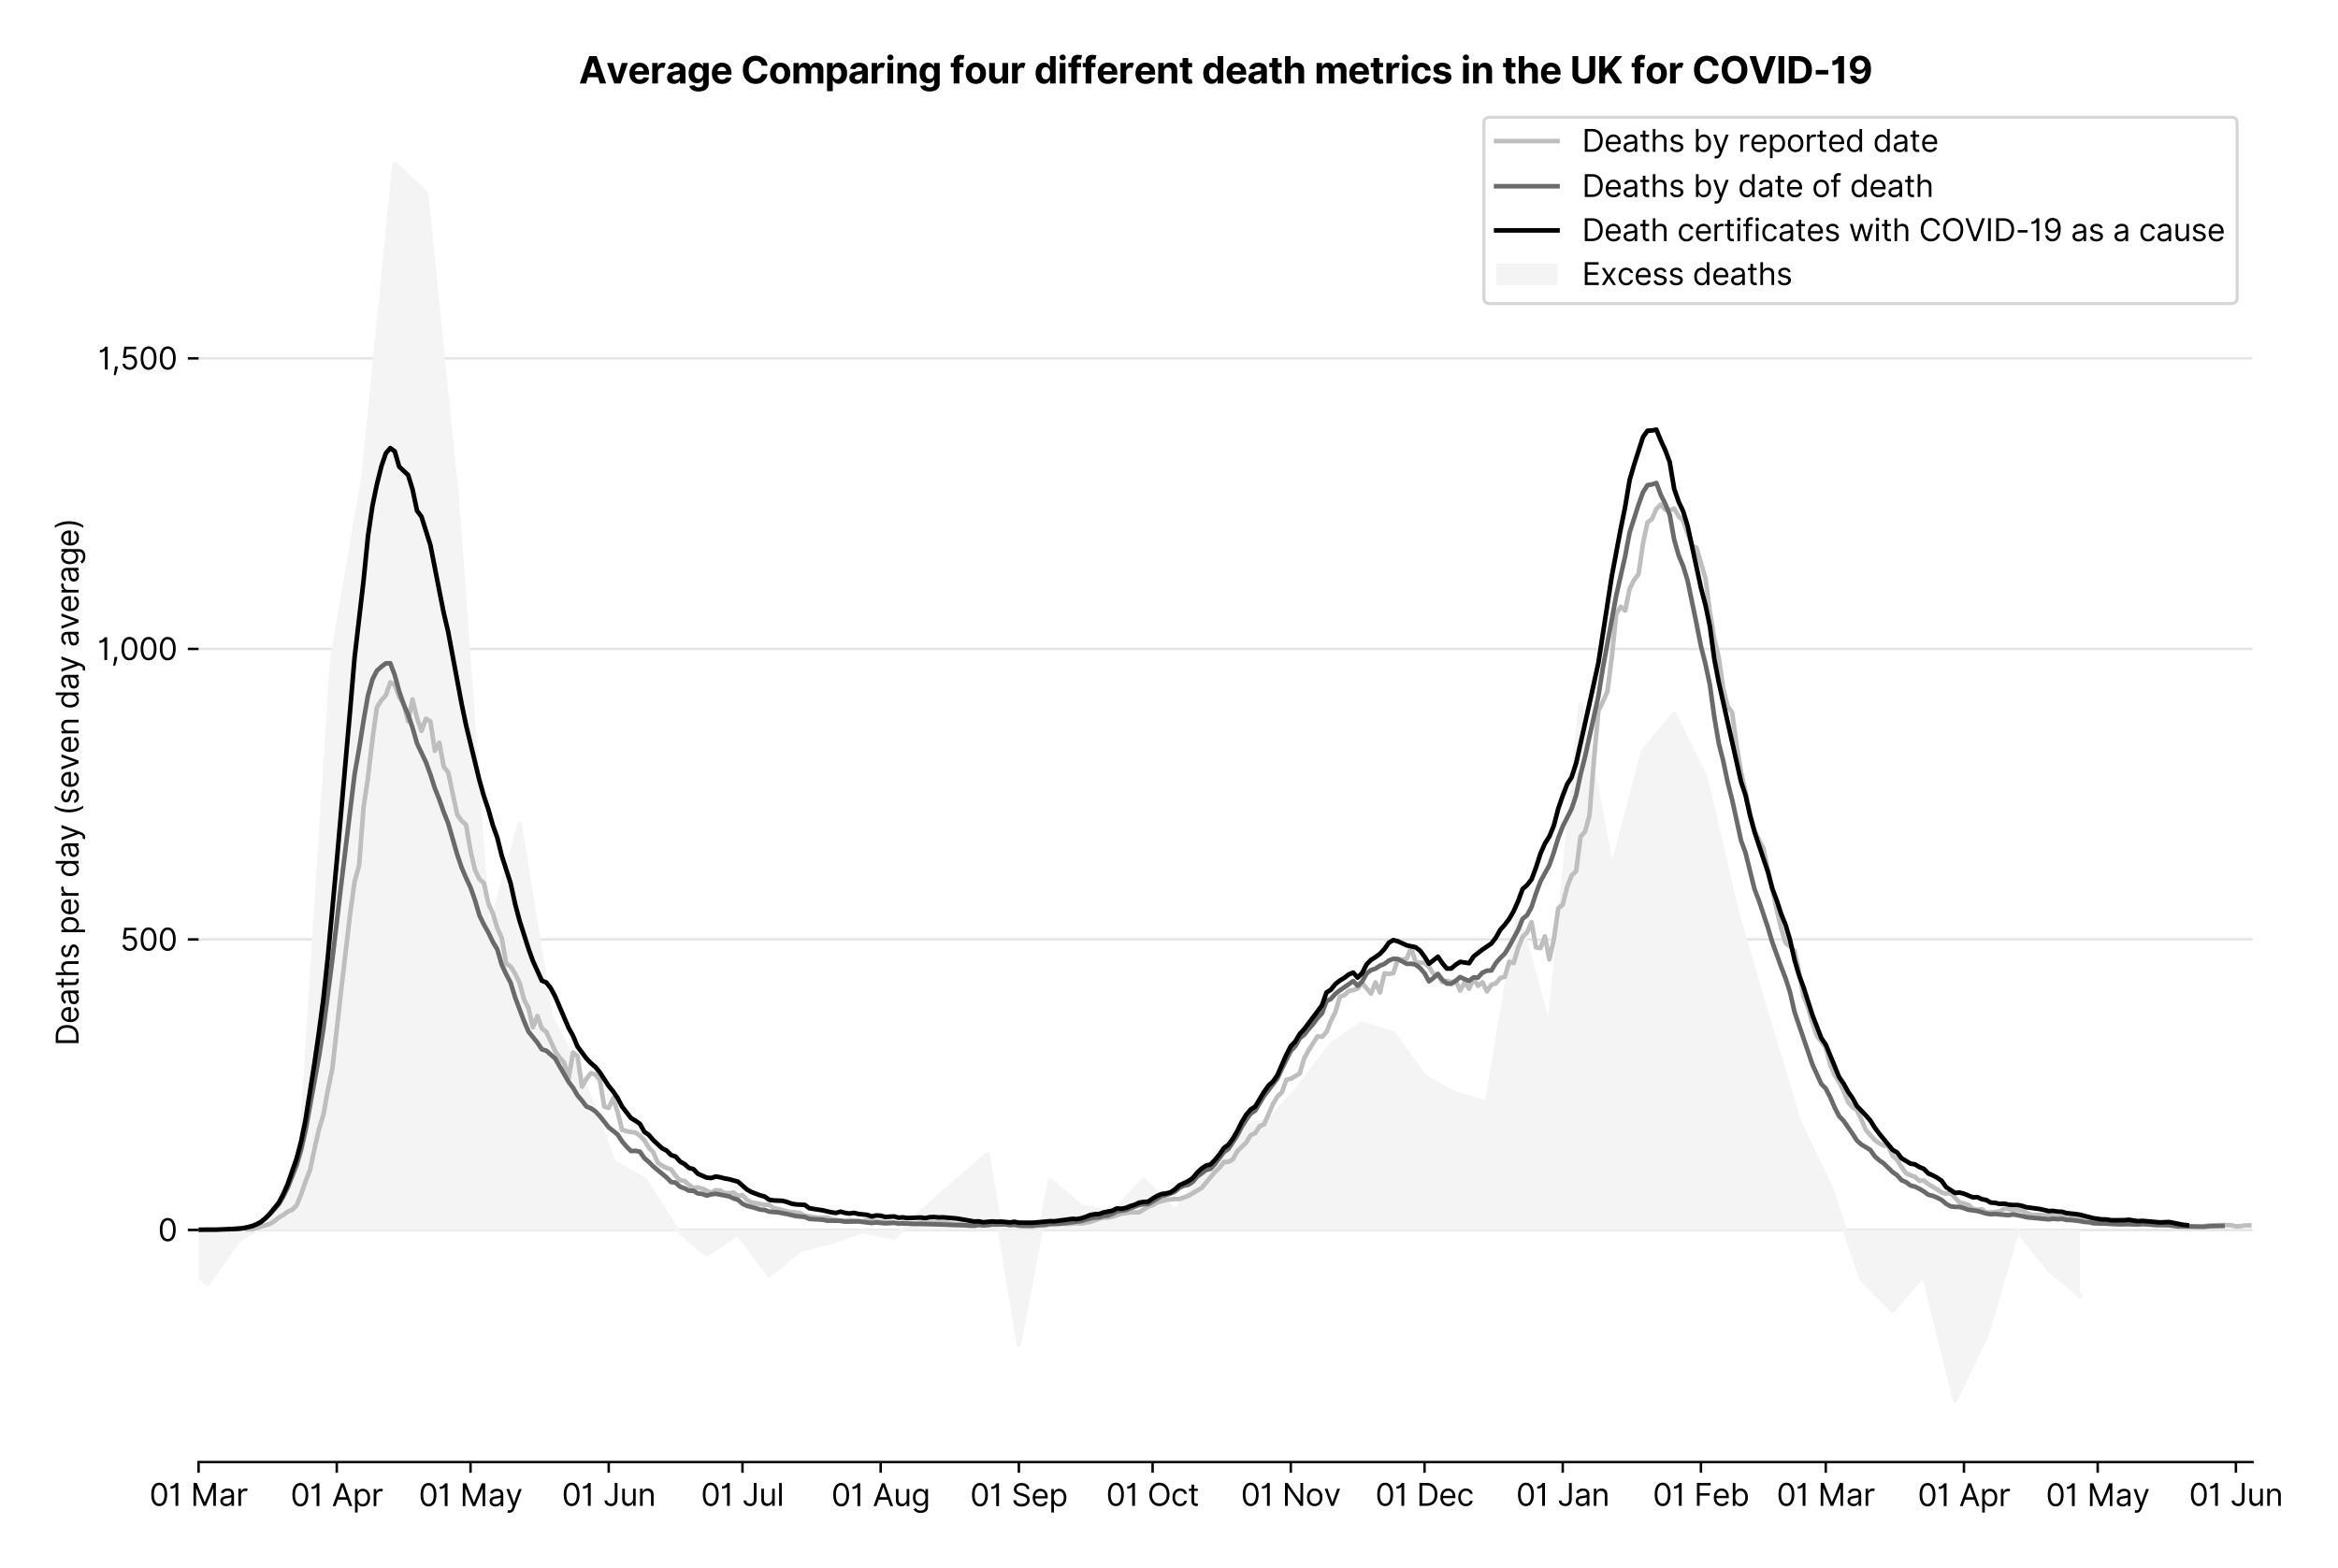 <?xml version="1.0" encoding="utf-8" standalone="no"?>
<!DOCTYPE svg PUBLIC "-//W3C//DTD SVG 1.1//EN"
  "http://www.w3.org/Graphics/SVG/1.1/DTD/svg11.dtd">
<svg version="1.1" viewBox="0 0 762.214 511.276" xmlns="http://www.w3.org/2000/svg" xmlns:xlink="http://www.w3.org/1999/xlink">
 <defs>
  <style type="text/css">*{stroke-linecap:butt;stroke-linejoin:round;}</style>
 </defs>
 <g id="figure_1">
  <g id="patch_1">
   <path d="M 0 511.276 
L 762.214 511.276 
L 762.214 0 
L 0 0 
z
" style="fill:#ffffff;"/>
  </g>
  <g id="axes_1">
   <g id="patch_2">
    <path d="M 64.739 476.745 
L 734.339 476.745 
L 734.339 33.225 
L 64.739 33.225 
z
" style="fill:#ffffff;"/>
   </g>
   <g id="matplotlib.axis_1">
    <g id="xtick_1">
     <g id="line2d_1">
      <defs>
       <path d="M 0 0 
L 0 3.5 
" id="ma122af9a4f" style="stroke:#000000;stroke-width:0.8;"/>
      </defs>
      <g>
       <use style="stroke:#000000;stroke-width:0.8;" x="64.739" xlink:href="#ma122af9a4f" y="476.745"/>
      </g>
     </g>
     <g id="text_1">
      <!-- 01 Mar -->
      <g transform="translate(48.702 491.018)scale(0.1 -0.1)">
       <defs>
        <path d="M 2000 -64 
Q 1230 -64 806 561 
Q 382 1186 382 2327 
Q 382 3459 809 4088 
Q 1236 4718 2000 4718 
Q 2764 4718 3191 4088 
Q 3618 3459 3618 2327 
Q 3618 1186 3194 561 
Q 2771 -64 2000 -64 
z
M 2000 436 
Q 2509 436 2791 927 
Q 3073 1418 3073 2327 
Q 3073 3234 2789 3730 
Q 2505 4227 2000 4227 
Q 1496 4227 1211 3730 
Q 927 3234 927 2327 
Q 927 1418 1210 927 
Q 1493 436 2000 436 
z
" id="Inter-Regular-30" transform="scale(0.016)"/>
        <path d="M 1973 4655 
L 1973 0 
L 1409 0 
L 1409 3836 
L 1373 3836 
Q 1341 3773 1209 3692 
Q 1077 3611 868 3551 
Q 659 3491 391 3491 
L 391 3964 
Q 661 3964 859 4061 
Q 1057 4159 1190 4291 
Q 1323 4423 1392 4529 
Q 1461 4636 1473 4655 
L 1973 4655 
z
" id="Inter-Regular-31" transform="scale(0.016)"/>
        <path id="Inter-Regular-20" transform="scale(0.016)"/>
        <path d="M 564 4655 
L 1236 4655 
L 2818 791 
L 2873 791 
L 4455 4655 
L 5127 4655 
L 5127 0 
L 4600 0 
L 4600 3536 
L 4555 3536 
L 3100 0 
L 2591 0 
L 1136 3536 
L 1091 3536 
L 1091 0 
L 564 0 
L 564 4655 
z
" id="Inter-Regular-4d" transform="scale(0.016)"/>
        <path d="M 1518 -82 
Q 1186 -82 916 44 
Q 646 170 486 410 
Q 327 650 327 991 
Q 327 1291 445 1478 
Q 564 1666 761 1773 
Q 959 1880 1199 1933 
Q 1439 1986 1682 2018 
Q 2000 2059 2199 2080 
Q 2398 2102 2490 2154 
Q 2582 2207 2582 2336 
L 2582 2355 
Q 2582 2691 2399 2877 
Q 2216 3064 1846 3064 
Q 1461 3064 1243 2895 
Q 1025 2727 936 2536 
L 427 2718 
Q 564 3036 792 3214 
Q 1021 3393 1292 3464 
Q 1564 3536 1827 3536 
Q 1996 3536 2215 3496 
Q 2434 3457 2640 3334 
Q 2846 3211 2982 2963 
Q 3118 2716 3118 2300 
L 3118 0 
L 2582 0 
L 2582 473 
L 2555 473 
Q 2500 359 2373 229 
Q 2246 100 2034 9 
Q 1823 -82 1518 -82 
z
M 1600 400 
Q 1918 400 2137 525 
Q 2357 650 2469 847 
Q 2582 1045 2582 1264 
L 2582 1755 
Q 2548 1714 2433 1681 
Q 2318 1648 2169 1624 
Q 2021 1600 1881 1583 
Q 1741 1566 1655 1555 
Q 1446 1527 1265 1467 
Q 1084 1407 974 1287 
Q 864 1168 864 964 
Q 864 684 1072 542 
Q 1280 400 1600 400 
z
" id="Inter-Regular-61" transform="scale(0.016)"/>
        <path d="M 491 0 
L 491 3491 
L 1009 3491 
L 1009 2964 
L 1046 2964 
Q 1139 3223 1389 3384 
Q 1639 3545 1955 3545 
Q 2100 3545 2209 3511 
Q 2318 3477 2400 3418 
L 2218 2964 
Q 2161 2993 2085 3010 
Q 2009 3027 1909 3027 
Q 1527 3027 1277 2794 
Q 1027 2561 1027 2209 
L 1027 0 
L 491 0 
z
" id="Inter-Regular-72" transform="scale(0.016)"/>
       </defs>
       <use xlink:href="#Inter-Regular-30"/>
       <use x="62.5" xlink:href="#Inter-Regular-31"/>
       <use x="106.676" xlink:href="#Inter-Regular-20"/>
       <use x="134.801" xlink:href="#Inter-Regular-4d"/>
       <use x="225.994" xlink:href="#Inter-Regular-61"/>
       <use x="282.386" xlink:href="#Inter-Regular-72"/>
      </g>
     </g>
    </g>
    <g id="xtick_2">
     <g id="line2d_2">
      <g>
       <use style="stroke:#000000;stroke-width:0.8;" x="109.794" xlink:href="#ma122af9a4f" y="476.745"/>
      </g>
     </g>
     <g id="text_2">
      <!-- 01 Apr -->
      <g transform="translate(94.708 491.117)scale(0.1 -0.1)">
       <defs>
        <path d="M 755 0 
L 164 0 
L 1873 4655 
L 2455 4655 
L 4164 0 
L 3573 0 
L 3105 1318 
L 1223 1318 
L 755 0 
z
M 1400 1818 
L 2927 1818 
L 2182 3918 
L 2146 3918 
L 1400 1818 
z
" id="Inter-Regular-41" transform="scale(0.016)"/>
        <path d="M 491 -1309 
L 491 3491 
L 1009 3491 
L 1009 2936 
L 1073 2936 
Q 1132 3027 1237 3169 
Q 1343 3311 1542 3423 
Q 1741 3536 2082 3536 
Q 2523 3536 2859 3315 
Q 3196 3095 3384 2690 
Q 3573 2286 3573 1736 
Q 3573 1182 3384 776 
Q 3196 370 2861 148 
Q 2527 -73 2091 -73 
Q 1755 -73 1552 39 
Q 1350 152 1241 296 
Q 1132 441 1073 536 
L 1027 536 
L 1027 -1309 
L 491 -1309 
z
M 1018 1745 
Q 1018 1152 1276 780 
Q 1534 409 2018 409 
Q 2355 409 2581 587 
Q 2807 766 2921 1069 
Q 3036 1373 3036 1745 
Q 3036 2114 2923 2410 
Q 2811 2707 2585 2881 
Q 2359 3055 2018 3055 
Q 1527 3055 1272 2693 
Q 1018 2332 1018 1745 
z
" id="Inter-Regular-70" transform="scale(0.016)"/>
       </defs>
       <use xlink:href="#Inter-Regular-30"/>
       <use x="62.5" xlink:href="#Inter-Regular-31"/>
       <use x="106.676" xlink:href="#Inter-Regular-20"/>
       <use x="134.801" xlink:href="#Inter-Regular-41"/>
       <use x="202.415" xlink:href="#Inter-Regular-70"/>
       <use x="263.352" xlink:href="#Inter-Regular-72"/>
      </g>
     </g>
    </g>
    <g id="xtick_3">
     <g id="line2d_3">
      <g>
       <use style="stroke:#000000;stroke-width:0.8;" x="153.395" xlink:href="#ma122af9a4f" y="476.745"/>
      </g>
     </g>
     <g id="text_3">
      <!-- 01 May -->
      <g transform="translate(136.492 491.117)scale(0.1 -0.1)">
       <defs>
        <path d="M 818 -1355 
Q 682 -1355 575 -1333 
Q 468 -1311 427 -1291 
L 564 -818 
Q 857 -893 1053 -814 
Q 1250 -736 1391 -345 
L 1509 -18 
L 218 3491 
L 800 3491 
L 1764 709 
L 1800 709 
L 2764 3491 
L 3346 3491 
L 1846 -564 
Q 1550 -1355 818 -1355 
z
" id="Inter-Regular-79" transform="scale(0.016)"/>
       </defs>
       <use xlink:href="#Inter-Regular-30"/>
       <use x="62.5" xlink:href="#Inter-Regular-31"/>
       <use x="106.676" xlink:href="#Inter-Regular-20"/>
       <use x="134.801" xlink:href="#Inter-Regular-4d"/>
       <use x="225.994" xlink:href="#Inter-Regular-61"/>
       <use x="282.386" xlink:href="#Inter-Regular-79"/>
      </g>
     </g>
    </g>
    <g id="xtick_4">
     <g id="line2d_4">
      <g>
       <use style="stroke:#000000;stroke-width:0.8;" x="198.449" xlink:href="#ma122af9a4f" y="476.745"/>
      </g>
     </g>
     <g id="text_4">
      <!-- 01 Jun -->
      <g transform="translate(183.165 491.018)scale(0.1 -0.1)">
       <defs>
        <path d="M 2346 4655 
L 2909 4655 
L 2909 1327 
Q 2909 657 2549 296 
Q 2189 -64 1582 -64 
Q 1200 -64 902 76 
Q 605 216 434 475 
Q 264 734 264 1091 
L 818 1091 
Q 818 795 1034 615 
Q 1250 436 1582 436 
Q 1948 436 2147 664 
Q 2346 893 2346 1327 
L 2346 4655 
z
" id="Inter-Regular-4a" transform="scale(0.016)"/>
        <path d="M 2691 1427 
L 2691 3491 
L 3227 3491 
L 3227 0 
L 2691 0 
L 2691 591 
L 2655 591 
Q 2532 325 2273 140 
Q 2014 -45 1618 -45 
Q 1127 -45 809 280 
Q 491 605 491 1273 
L 491 3491 
L 1027 3491 
L 1027 1309 
Q 1027 927 1242 700 
Q 1457 473 1791 473 
Q 1991 473 2199 575 
Q 2407 677 2549 888 
Q 2691 1100 2691 1427 
z
" id="Inter-Regular-75" transform="scale(0.016)"/>
        <path d="M 1027 2100 
L 1027 0 
L 491 0 
L 491 3491 
L 1009 3491 
L 1009 2945 
L 1055 2945 
Q 1177 3211 1427 3373 
Q 1677 3536 2073 3536 
Q 2602 3536 2928 3211 
Q 3255 2886 3255 2218 
L 3255 0 
L 2718 0 
L 2718 2182 
Q 2718 2593 2504 2824 
Q 2291 3055 1918 3055 
Q 1534 3055 1280 2806 
Q 1027 2557 1027 2100 
z
" id="Inter-Regular-6e" transform="scale(0.016)"/>
       </defs>
       <use xlink:href="#Inter-Regular-30"/>
       <use x="62.5" xlink:href="#Inter-Regular-31"/>
       <use x="106.676" xlink:href="#Inter-Regular-20"/>
       <use x="134.801" xlink:href="#Inter-Regular-4a"/>
       <use x="189.063" xlink:href="#Inter-Regular-75"/>
       <use x="247.159" xlink:href="#Inter-Regular-6e"/>
      </g>
     </g>
    </g>
    <g id="xtick_5">
     <g id="line2d_5">
      <g>
       <use style="stroke:#000000;stroke-width:0.8;" x="242.05" xlink:href="#ma122af9a4f" y="476.745"/>
      </g>
     </g>
     <g id="text_5">
      <!-- 01 Jul -->
      <g transform="translate(228.507 491.018)scale(0.1 -0.1)">
       <defs>
        <path d="M 1027 4655 
L 1027 0 
L 491 0 
L 491 4655 
L 1027 4655 
z
" id="Inter-Regular-6c" transform="scale(0.016)"/>
       </defs>
       <use xlink:href="#Inter-Regular-30"/>
       <use x="62.5" xlink:href="#Inter-Regular-31"/>
       <use x="106.676" xlink:href="#Inter-Regular-20"/>
       <use x="134.801" xlink:href="#Inter-Regular-4a"/>
       <use x="189.063" xlink:href="#Inter-Regular-75"/>
       <use x="247.159" xlink:href="#Inter-Regular-6c"/>
      </g>
     </g>
    </g>
    <g id="xtick_6">
     <g id="line2d_6">
      <g>
       <use style="stroke:#000000;stroke-width:0.8;" x="287.105" xlink:href="#ma122af9a4f" y="476.745"/>
      </g>
     </g>
     <g id="text_6">
      <!-- 01 Aug -->
      <g transform="translate(271.033 491.117)scale(0.1 -0.1)">
       <defs>
        <path d="M 1900 -1382 
Q 1316 -1382 976 -1169 
Q 636 -957 473 -682 
L 900 -382 
Q 973 -477 1084 -601 
Q 1196 -725 1390 -817 
Q 1584 -909 1900 -909 
Q 2323 -909 2598 -704 
Q 2873 -500 2873 -64 
L 2873 645 
L 2827 645 
Q 2768 550 2660 410 
Q 2552 270 2351 162 
Q 2150 55 1809 55 
Q 1386 55 1051 255 
Q 716 455 521 836 
Q 327 1218 327 1764 
Q 327 2300 516 2699 
Q 705 3098 1041 3317 
Q 1377 3536 1818 3536 
Q 2159 3536 2360 3423 
Q 2561 3311 2669 3169 
Q 2777 3027 2836 2936 
L 2891 2936 
L 2891 3491 
L 3409 3491 
L 3409 -100 
Q 3409 -550 3205 -833 
Q 3002 -1116 2660 -1249 
Q 2318 -1382 1900 -1382 
z
M 1882 536 
Q 2366 536 2624 864 
Q 2882 1193 2882 1773 
Q 2882 2339 2627 2697 
Q 2373 3055 1882 3055 
Q 1541 3055 1315 2882 
Q 1089 2709 976 2418 
Q 864 2127 864 1773 
Q 864 1227 1120 881 
Q 1377 536 1882 536 
z
" id="Inter-Regular-67" transform="scale(0.016)"/>
       </defs>
       <use xlink:href="#Inter-Regular-30"/>
       <use x="62.5" xlink:href="#Inter-Regular-31"/>
       <use x="106.676" xlink:href="#Inter-Regular-20"/>
       <use x="134.801" xlink:href="#Inter-Regular-41"/>
       <use x="202.415" xlink:href="#Inter-Regular-75"/>
       <use x="260.511" xlink:href="#Inter-Regular-67"/>
      </g>
     </g>
    </g>
    <g id="xtick_7">
     <g id="line2d_7">
      <g>
       <use style="stroke:#000000;stroke-width:0.8;" x="332.159" xlink:href="#ma122af9a4f" y="476.745"/>
      </g>
     </g>
     <g id="text_7">
      <!-- 01 Sep -->
      <g transform="translate(316.272 491.117)scale(0.1 -0.1)">
       <defs>
        <path d="M 3109 3491 
Q 3068 3836 2777 4027 
Q 2486 4218 2064 4218 
Q 1600 4218 1318 3999 
Q 1036 3780 1036 3445 
Q 1036 3195 1189 3042 
Q 1343 2889 1553 2803 
Q 1764 2718 1936 2673 
L 2409 2545 
Q 2591 2498 2815 2414 
Q 3039 2330 3244 2185 
Q 3450 2041 3584 1816 
Q 3718 1591 3718 1264 
Q 3718 886 3521 581 
Q 3325 277 2949 97 
Q 2573 -82 2036 -82 
Q 1286 -82 845 272 
Q 405 627 364 1200 
L 946 1200 
Q 968 936 1124 764 
Q 1280 593 1519 510 
Q 1759 427 2036 427 
Q 2359 427 2616 533 
Q 2873 639 3023 828 
Q 3173 1018 3173 1273 
Q 3173 1505 3043 1650 
Q 2914 1795 2702 1886 
Q 2491 1977 2246 2045 
L 1673 2209 
Q 1127 2366 809 2657 
Q 491 2948 491 3418 
Q 491 3809 703 4101 
Q 916 4393 1276 4555 
Q 1636 4718 2082 4718 
Q 2532 4718 2882 4558 
Q 3232 4398 3437 4120 
Q 3643 3843 3655 3491 
L 3109 3491 
z
" id="Inter-Regular-53" transform="scale(0.016)"/>
        <path d="M 1955 -73 
Q 1450 -73 1085 151 
Q 721 375 524 778 
Q 327 1182 327 1718 
Q 327 2255 524 2665 
Q 721 3075 1074 3305 
Q 1427 3536 1900 3536 
Q 2173 3536 2439 3445 
Q 2705 3355 2923 3151 
Q 3141 2948 3270 2614 
Q 3400 2280 3400 1791 
L 3400 1564 
L 866 1564 
Q 884 1005 1183 707 
Q 1482 409 1955 409 
Q 2271 409 2498 545 
Q 2725 682 2827 955 
L 3346 809 
Q 3223 414 2854 170 
Q 2486 -73 1955 -73 
z
M 866 2027 
L 2855 2027 
Q 2855 2470 2595 2762 
Q 2336 3055 1900 3055 
Q 1593 3055 1368 2911 
Q 1143 2768 1013 2533 
Q 884 2298 866 2027 
z
" id="Inter-Regular-65" transform="scale(0.016)"/>
       </defs>
       <use xlink:href="#Inter-Regular-30"/>
       <use x="62.5" xlink:href="#Inter-Regular-31"/>
       <use x="106.676" xlink:href="#Inter-Regular-20"/>
       <use x="134.801" xlink:href="#Inter-Regular-53"/>
       <use x="198.58" xlink:href="#Inter-Regular-65"/>
       <use x="256.818" xlink:href="#Inter-Regular-70"/>
      </g>
     </g>
    </g>
    <g id="xtick_8">
     <g id="line2d_8">
      <g>
       <use style="stroke:#000000;stroke-width:0.8;" x="375.761" xlink:href="#ma122af9a4f" y="476.745"/>
      </g>
     </g>
     <g id="text_8">
      <!-- 01 Oct -->
      <g transform="translate(360.604 491.018)scale(0.1 -0.1)">
       <defs>
        <path d="M 4491 2327 
Q 4491 1591 4225 1054 
Q 3959 518 3495 227 
Q 3032 -64 2436 -64 
Q 1841 -64 1377 227 
Q 914 518 648 1054 
Q 382 1591 382 2327 
Q 382 3064 648 3600 
Q 914 4136 1377 4427 
Q 1841 4718 2436 4718 
Q 3032 4718 3495 4427 
Q 3959 4136 4225 3600 
Q 4491 3064 4491 2327 
z
M 3946 2327 
Q 3946 2932 3744 3348 
Q 3543 3764 3201 3977 
Q 2859 4191 2436 4191 
Q 2014 4191 1672 3977 
Q 1330 3764 1128 3348 
Q 927 2932 927 2327 
Q 927 1723 1128 1307 
Q 1330 891 1672 677 
Q 2014 464 2436 464 
Q 2859 464 3201 677 
Q 3543 891 3744 1307 
Q 3946 1723 3946 2327 
z
" id="Inter-Regular-4f" transform="scale(0.016)"/>
        <path d="M 1909 -73 
Q 1418 -73 1063 159 
Q 709 391 518 798 
Q 327 1205 327 1727 
Q 327 2259 524 2667 
Q 721 3075 1074 3305 
Q 1427 3536 1900 3536 
Q 2268 3536 2563 3400 
Q 2859 3264 3047 3018 
Q 3236 2773 3282 2445 
L 2746 2445 
Q 2684 2684 2474 2869 
Q 2264 3055 1909 3055 
Q 1439 3055 1151 2697 
Q 864 2339 864 1745 
Q 864 1139 1148 774 
Q 1432 409 1909 409 
Q 2223 409 2447 570 
Q 2671 732 2746 1018 
L 3282 1018 
Q 3236 709 3058 462 
Q 2880 216 2588 71 
Q 2296 -73 1909 -73 
z
" id="Inter-Regular-63" transform="scale(0.016)"/>
        <path d="M 2009 3491 
L 2009 3036 
L 1264 3036 
L 1264 1000 
Q 1264 773 1331 660 
Q 1398 548 1503 510 
Q 1609 473 1727 473 
Q 1816 473 1873 483 
Q 1930 493 1964 500 
L 2073 18 
Q 2018 -2 1920 -23 
Q 1823 -45 1673 -45 
Q 1446 -45 1228 52 
Q 1011 150 869 350 
Q 727 550 727 855 
L 727 3036 
L 200 3036 
L 200 3491 
L 727 3491 
L 727 4327 
L 1264 4327 
L 1264 3491 
L 2009 3491 
z
" id="Inter-Regular-74" transform="scale(0.016)"/>
       </defs>
       <use xlink:href="#Inter-Regular-30"/>
       <use x="62.5" xlink:href="#Inter-Regular-31"/>
       <use x="106.676" xlink:href="#Inter-Regular-20"/>
       <use x="134.801" xlink:href="#Inter-Regular-4f"/>
       <use x="210.938" xlink:href="#Inter-Regular-63"/>
       <use x="266.761" xlink:href="#Inter-Regular-74"/>
      </g>
     </g>
    </g>
    <g id="xtick_9">
     <g id="line2d_9">
      <g>
       <use style="stroke:#000000;stroke-width:0.8;" x="420.815" xlink:href="#ma122af9a4f" y="476.745"/>
      </g>
     </g>
     <g id="text_9">
      <!-- 01 Nov -->
      <g transform="translate(404.544 491.018)scale(0.1 -0.1)">
       <defs>
        <path d="M 4255 4655 
L 4255 0 
L 3709 0 
L 1173 3655 
L 1127 3655 
L 1127 0 
L 564 0 
L 564 4655 
L 1109 4655 
L 3655 991 
L 3700 991 
L 3700 4655 
L 4255 4655 
z
" id="Inter-Regular-4e" transform="scale(0.016)"/>
        <path d="M 1909 -73 
Q 1436 -73 1080 152 
Q 725 377 526 781 
Q 327 1186 327 1727 
Q 327 2273 526 2679 
Q 725 3086 1080 3311 
Q 1436 3536 1909 3536 
Q 2382 3536 2737 3311 
Q 3093 3086 3292 2679 
Q 3491 2273 3491 1727 
Q 3491 1186 3292 781 
Q 3093 377 2737 152 
Q 2382 -73 1909 -73 
z
M 1909 409 
Q 2268 409 2500 593 
Q 2732 777 2843 1077 
Q 2955 1377 2955 1727 
Q 2955 2077 2843 2379 
Q 2732 2682 2500 2868 
Q 2268 3055 1909 3055 
Q 1550 3055 1318 2868 
Q 1086 2682 975 2379 
Q 864 2077 864 1727 
Q 864 1377 975 1077 
Q 1086 777 1318 593 
Q 1550 409 1909 409 
z
" id="Inter-Regular-6f" transform="scale(0.016)"/>
        <path d="M 3346 3491 
L 2055 0 
L 1509 0 
L 218 3491 
L 800 3491 
L 1764 709 
L 1800 709 
L 2764 3491 
L 3346 3491 
z
" id="Inter-Regular-76" transform="scale(0.016)"/>
       </defs>
       <use xlink:href="#Inter-Regular-30"/>
       <use x="62.5" xlink:href="#Inter-Regular-31"/>
       <use x="106.676" xlink:href="#Inter-Regular-20"/>
       <use x="134.801" xlink:href="#Inter-Regular-4e"/>
       <use x="210.085" xlink:href="#Inter-Regular-6f"/>
       <use x="269.744" xlink:href="#Inter-Regular-76"/>
      </g>
     </g>
    </g>
    <g id="xtick_10">
     <g id="line2d_10">
      <g>
       <use style="stroke:#000000;stroke-width:0.8;" x="464.416" xlink:href="#ma122af9a4f" y="476.745"/>
      </g>
     </g>
     <g id="text_10">
      <!-- 01 Dec -->
      <g transform="translate(448.379 491.018)scale(0.1 -0.1)">
       <defs>
        <path d="M 2000 0 
L 564 0 
L 564 4655 
L 2064 4655 
Q 2741 4655 3223 4376 
Q 3705 4098 3961 3578 
Q 4218 3059 4218 2336 
Q 4218 1609 3959 1085 
Q 3700 561 3204 280 
Q 2709 0 2000 0 
z
M 1127 500 
L 1964 500 
Q 2830 500 3251 992 
Q 3673 1484 3673 2336 
Q 3673 3182 3259 3668 
Q 2846 4155 2027 4155 
L 1127 4155 
L 1127 500 
z
" id="Inter-Regular-44" transform="scale(0.016)"/>
       </defs>
       <use xlink:href="#Inter-Regular-30"/>
       <use x="62.5" xlink:href="#Inter-Regular-31"/>
       <use x="106.676" xlink:href="#Inter-Regular-20"/>
       <use x="134.801" xlink:href="#Inter-Regular-44"/>
       <use x="206.676" xlink:href="#Inter-Regular-65"/>
       <use x="264.915" xlink:href="#Inter-Regular-63"/>
      </g>
     </g>
    </g>
    <g id="xtick_11">
     <g id="line2d_11">
      <g>
       <use style="stroke:#000000;stroke-width:0.8;" x="509.471" xlink:href="#ma122af9a4f" y="476.745"/>
      </g>
     </g>
     <g id="text_11">
      <!-- 01 Jan -->
      <g transform="translate(494.271 491.018)scale(0.1 -0.1)">
       <use xlink:href="#Inter-Regular-30"/>
       <use x="62.5" xlink:href="#Inter-Regular-31"/>
       <use x="106.676" xlink:href="#Inter-Regular-20"/>
       <use x="134.801" xlink:href="#Inter-Regular-4a"/>
       <use x="189.063" xlink:href="#Inter-Regular-61"/>
       <use x="245.455" xlink:href="#Inter-Regular-6e"/>
      </g>
     </g>
    </g>
    <g id="xtick_12">
     <g id="line2d_12">
      <g>
       <use style="stroke:#000000;stroke-width:0.8;" x="554.525" xlink:href="#ma122af9a4f" y="476.745"/>
      </g>
     </g>
     <g id="text_12">
      <!-- 01 Feb -->
      <g transform="translate(538.836 491.018)scale(0.1 -0.1)">
       <defs>
        <path d="M 564 0 
L 564 4655 
L 3355 4655 
L 3355 4155 
L 1127 4155 
L 1127 2582 
L 3146 2582 
L 3146 2082 
L 1127 2082 
L 1127 0 
L 564 0 
z
" id="Inter-Regular-46" transform="scale(0.016)"/>
        <path d="M 564 0 
L 564 4655 
L 1100 4655 
L 1100 2936 
L 1146 2936 
Q 1205 3027 1310 3169 
Q 1416 3311 1615 3423 
Q 1814 3536 2155 3536 
Q 2596 3536 2932 3315 
Q 3268 3095 3457 2690 
Q 3646 2286 3646 1736 
Q 3646 1182 3457 776 
Q 3268 370 2934 148 
Q 2600 -73 2164 -73 
Q 1827 -73 1625 39 
Q 1423 152 1314 296 
Q 1205 441 1146 536 
L 1082 536 
L 1082 0 
L 564 0 
z
M 1091 1745 
Q 1091 1152 1349 780 
Q 1607 409 2091 409 
Q 2427 409 2653 587 
Q 2880 766 2994 1069 
Q 3109 1373 3109 1745 
Q 3109 2114 2996 2410 
Q 2884 2707 2658 2881 
Q 2432 3055 2091 3055 
Q 1600 3055 1345 2693 
Q 1091 2332 1091 1745 
z
" id="Inter-Regular-62" transform="scale(0.016)"/>
       </defs>
       <use xlink:href="#Inter-Regular-30"/>
       <use x="62.5" xlink:href="#Inter-Regular-31"/>
       <use x="106.676" xlink:href="#Inter-Regular-20"/>
       <use x="134.801" xlink:href="#Inter-Regular-46"/>
       <use x="193.466" xlink:href="#Inter-Regular-65"/>
       <use x="251.705" xlink:href="#Inter-Regular-62"/>
      </g>
     </g>
    </g>
    <g id="xtick_13">
     <g id="line2d_13">
      <g>
       <use style="stroke:#000000;stroke-width:0.8;" x="595.22" xlink:href="#ma122af9a4f" y="476.745"/>
      </g>
     </g>
     <g id="text_13">
      <!-- 01 Mar -->
      <g transform="translate(579.183 491.018)scale(0.1 -0.1)">
       <use xlink:href="#Inter-Regular-30"/>
       <use x="62.5" xlink:href="#Inter-Regular-31"/>
       <use x="106.676" xlink:href="#Inter-Regular-20"/>
       <use x="134.801" xlink:href="#Inter-Regular-4d"/>
       <use x="225.994" xlink:href="#Inter-Regular-61"/>
       <use x="282.386" xlink:href="#Inter-Regular-72"/>
      </g>
     </g>
    </g>
    <g id="xtick_14">
     <g id="line2d_14">
      <g>
       <use style="stroke:#000000;stroke-width:0.8;" x="640.274" xlink:href="#ma122af9a4f" y="476.745"/>
      </g>
     </g>
     <g id="text_14">
      <!-- 01 Apr -->
      <g transform="translate(625.189 491.117)scale(0.1 -0.1)">
       <use xlink:href="#Inter-Regular-30"/>
       <use x="62.5" xlink:href="#Inter-Regular-31"/>
       <use x="106.676" xlink:href="#Inter-Regular-20"/>
       <use x="134.801" xlink:href="#Inter-Regular-41"/>
       <use x="202.415" xlink:href="#Inter-Regular-70"/>
       <use x="263.352" xlink:href="#Inter-Regular-72"/>
      </g>
     </g>
    </g>
    <g id="xtick_15">
     <g id="line2d_15">
      <g>
       <use style="stroke:#000000;stroke-width:0.8;" x="683.875" xlink:href="#ma122af9a4f" y="476.745"/>
      </g>
     </g>
     <g id="text_15">
      <!-- 01 May -->
      <g transform="translate(666.972 491.117)scale(0.1 -0.1)">
       <use xlink:href="#Inter-Regular-30"/>
       <use x="62.5" xlink:href="#Inter-Regular-31"/>
       <use x="106.676" xlink:href="#Inter-Regular-20"/>
       <use x="134.801" xlink:href="#Inter-Regular-4d"/>
       <use x="225.994" xlink:href="#Inter-Regular-61"/>
       <use x="282.386" xlink:href="#Inter-Regular-79"/>
      </g>
     </g>
    </g>
    <g id="xtick_16">
     <g id="line2d_16">
      <g>
       <use style="stroke:#000000;stroke-width:0.8;" x="728.93" xlink:href="#ma122af9a4f" y="476.745"/>
      </g>
     </g>
     <g id="text_16">
      <!-- 01 Jun -->
      <g transform="translate(713.645 491.018)scale(0.1 -0.1)">
       <use xlink:href="#Inter-Regular-30"/>
       <use x="62.5" xlink:href="#Inter-Regular-31"/>
       <use x="106.676" xlink:href="#Inter-Regular-20"/>
       <use x="134.801" xlink:href="#Inter-Regular-4a"/>
       <use x="189.063" xlink:href="#Inter-Regular-75"/>
       <use x="247.159" xlink:href="#Inter-Regular-6e"/>
      </g>
     </g>
    </g>
   </g>
   <g id="matplotlib.axis_2">
    <g id="ytick_1">
     <g id="line2d_17">
      <path clip-path="url(#p204140236c)" d="M 64.739 401.069 
L 734.339 401.069 
" style="fill:none;stroke:#e5e5e5;stroke-linecap:square;stroke-width:0.8;"/>
     </g>
     <g id="line2d_18">
      <defs>
       <path d="M 0 0 
L -3.5 0 
" id="mcbe92125a2" style="stroke:#000000;stroke-width:0.8;"/>
      </defs>
      <g>
       <use style="stroke:#000000;stroke-width:0.8;" x="64.739" xlink:href="#mcbe92125a2" y="401.069"/>
      </g>
     </g>
     <g id="text_17">
      <!-- 0 -->
      <g transform="translate(51.489 404.706)scale(0.1 -0.1)">
       <use xlink:href="#Inter-Regular-30"/>
      </g>
     </g>
    </g>
    <g id="ytick_2">
     <g id="line2d_19">
      <path clip-path="url(#p204140236c)" d="M 64.739 306.332 
L 734.339 306.332 
" style="fill:none;stroke:#e5e5e5;stroke-linecap:square;stroke-width:0.8;"/>
     </g>
     <g id="line2d_20">
      <g>
       <use style="stroke:#000000;stroke-width:0.8;" x="64.739" xlink:href="#mcbe92125a2" y="306.332"/>
      </g>
     </g>
     <g id="text_18">
      <!-- 500 -->
      <g transform="translate(39.159 309.969)scale(0.1 -0.1)">
       <defs>
        <path d="M 1936 -64 
Q 1536 -64 1216 95 
Q 896 255 702 532 
Q 509 809 491 1164 
L 1036 1164 
Q 1068 848 1324 642 
Q 1580 436 1936 436 
Q 2223 436 2447 570 
Q 2671 705 2799 940 
Q 2927 1175 2927 1473 
Q 2927 1777 2794 2017 
Q 2661 2257 2429 2395 
Q 2198 2534 1900 2536 
Q 1686 2539 1461 2472 
Q 1236 2405 1091 2300 
L 564 2364 
L 846 4655 
L 3264 4655 
L 3264 4155 
L 1318 4155 
L 1155 2782 
L 1182 2782 
Q 1325 2895 1541 2970 
Q 1757 3045 1991 3045 
Q 2418 3045 2753 2842 
Q 3089 2639 3281 2286 
Q 3473 1934 3473 1482 
Q 3473 1036 3274 687 
Q 3075 339 2727 137 
Q 2380 -64 1936 -64 
z
" id="Inter-Regular-35" transform="scale(0.016)"/>
       </defs>
       <use xlink:href="#Inter-Regular-35"/>
       <use x="60.795" xlink:href="#Inter-Regular-30"/>
       <use x="123.295" xlink:href="#Inter-Regular-30"/>
      </g>
     </g>
    </g>
    <g id="ytick_3">
     <g id="line2d_21">
      <path clip-path="url(#p204140236c)" d="M 64.739 211.596 
L 734.339 211.596 
" style="fill:none;stroke:#e5e5e5;stroke-linecap:square;stroke-width:0.8;"/>
     </g>
     <g id="line2d_22">
      <g>
       <use style="stroke:#000000;stroke-width:0.8;" x="64.739" xlink:href="#mcbe92125a2" y="211.596"/>
      </g>
     </g>
     <g id="text_19">
      <!-- 1,000 -->
      <g transform="translate(31.773 215.232)scale(0.1 -0.1)">
       <defs>
        <path d="M 1291 636 
L 1255 391 
Q 1216 132 1137 -163 
Q 1059 -459 975 -720 
Q 891 -982 836 -1136 
L 427 -1136 
Q 457 -991 504 -752 
Q 552 -514 601 -219 
Q 650 75 682 382 
L 709 636 
L 1291 636 
z
" id="Inter-Regular-2c" transform="scale(0.016)"/>
       </defs>
       <use xlink:href="#Inter-Regular-31"/>
       <use x="44.176" xlink:href="#Inter-Regular-2c"/>
       <use x="72.159" xlink:href="#Inter-Regular-30"/>
       <use x="134.659" xlink:href="#Inter-Regular-30"/>
       <use x="197.159" xlink:href="#Inter-Regular-30"/>
      </g>
     </g>
    </g>
    <g id="ytick_4">
     <g id="line2d_23">
      <path clip-path="url(#p204140236c)" d="M 64.739 116.859 
L 734.339 116.859 
" style="fill:none;stroke:#e5e5e5;stroke-linecap:square;stroke-width:0.8;"/>
     </g>
     <g id="line2d_24">
      <g>
       <use style="stroke:#000000;stroke-width:0.8;" x="64.739" xlink:href="#mcbe92125a2" y="116.859"/>
      </g>
     </g>
     <g id="text_20">
      <!-- 1,500 -->
      <g transform="translate(31.944 120.495)scale(0.1 -0.1)">
       <use xlink:href="#Inter-Regular-31"/>
       <use x="44.176" xlink:href="#Inter-Regular-2c"/>
       <use x="72.159" xlink:href="#Inter-Regular-35"/>
       <use x="132.955" xlink:href="#Inter-Regular-30"/>
       <use x="195.455" xlink:href="#Inter-Regular-30"/>
      </g>
     </g>
    </g>
    <g id="text_21">
     <!-- Deaths per day (seven day average) -->
     <g transform="translate(25.614 341.002)rotate(-90)scale(0.1 -0.1)">
      <defs>
       <path d="M 1027 2100 
L 1027 0 
L 491 0 
L 491 4655 
L 1027 4655 
L 1027 2945 
L 1073 2945 
Q 1196 3216 1442 3376 
Q 1689 3536 2100 3536 
Q 2636 3536 2963 3213 
Q 3291 2891 3291 2218 
L 3291 0 
L 2755 0 
L 2755 2182 
Q 2755 2598 2540 2826 
Q 2325 3055 1946 3055 
Q 1548 3055 1287 2806 
Q 1027 2557 1027 2100 
z
" id="Inter-Regular-68" transform="scale(0.016)"/>
       <path d="M 2964 2709 
L 2482 2573 
Q 2411 2755 2245 2914 
Q 2080 3073 1727 3073 
Q 1407 3073 1194 2926 
Q 982 2780 982 2555 
Q 982 2355 1127 2239 
Q 1273 2123 1582 2045 
L 2100 1918 
Q 3027 1691 3027 973 
Q 3027 673 2855 436 
Q 2684 200 2377 63 
Q 2071 -73 1664 -73 
Q 1130 -73 780 159 
Q 430 391 336 836 
L 846 964 
Q 989 400 1655 400 
Q 2030 400 2251 560 
Q 2473 720 2473 945 
Q 2473 1316 1955 1436 
L 1373 1573 
Q 893 1686 669 1926 
Q 446 2166 446 2527 
Q 446 2823 613 3050 
Q 780 3277 1069 3406 
Q 1359 3536 1727 3536 
Q 2246 3536 2542 3309 
Q 2839 3082 2964 2709 
z
" id="Inter-Regular-73" transform="scale(0.016)"/>
       <path d="M 1809 -73 
Q 1373 -73 1039 148 
Q 705 370 516 776 
Q 327 1182 327 1736 
Q 327 2286 516 2690 
Q 705 3095 1041 3315 
Q 1377 3536 1818 3536 
Q 2159 3536 2358 3423 
Q 2557 3311 2662 3169 
Q 2768 3027 2827 2936 
L 2873 2936 
L 2873 4655 
L 3409 4655 
L 3409 0 
L 2891 0 
L 2891 536 
L 2827 536 
Q 2768 441 2659 296 
Q 2550 152 2348 39 
Q 2146 -73 1809 -73 
z
M 1882 409 
Q 2366 409 2624 780 
Q 2882 1152 2882 1745 
Q 2882 2332 2627 2693 
Q 2373 3055 1882 3055 
Q 1541 3055 1315 2881 
Q 1089 2707 976 2410 
Q 864 2114 864 1745 
Q 864 1373 978 1069 
Q 1093 766 1319 587 
Q 1546 409 1882 409 
z
" id="Inter-Regular-64" transform="scale(0.016)"/>
       <path d="M 682 1964 
Q 682 2823 906 3544 
Q 1130 4266 1546 4873 
L 2018 4873 
Q 1800 4573 1623 4095 
Q 1446 3618 1341 3061 
Q 1236 2505 1236 1964 
Q 1236 1423 1341 866 
Q 1446 309 1623 -168 
Q 1800 -645 2018 -945 
L 1546 -945 
Q 1130 -339 906 383 
Q 682 1105 682 1964 
z
" id="Inter-Regular-28" transform="scale(0.016)"/>
       <path d="M 1638 1940 
Q 1638 1081 1414 359 
Q 1191 -362 775 -969 
L 302 -969 
Q 520 -669 697 -191 
Q 875 286 979 842 
Q 1084 1399 1084 1940 
Q 1084 2481 979 3038 
Q 875 3595 697 4072 
Q 520 4549 302 4849 
L 775 4849 
Q 1191 4243 1414 3521 
Q 1638 2799 1638 1940 
z
" id="Inter-Regular-29" transform="scale(0.016)"/>
      </defs>
      <use xlink:href="#Inter-Regular-44"/>
      <use x="71.875" xlink:href="#Inter-Regular-65"/>
      <use x="130.114" xlink:href="#Inter-Regular-61"/>
      <use x="186.506" xlink:href="#Inter-Regular-74"/>
      <use x="222.869" xlink:href="#Inter-Regular-68"/>
      <use x="281.96" xlink:href="#Inter-Regular-73"/>
      <use x="334.233" xlink:href="#Inter-Regular-20"/>
      <use x="362.358" xlink:href="#Inter-Regular-70"/>
      <use x="423.296" xlink:href="#Inter-Regular-65"/>
      <use x="481.534" xlink:href="#Inter-Regular-72"/>
      <use x="519.886" xlink:href="#Inter-Regular-20"/>
      <use x="548.011" xlink:href="#Inter-Regular-64"/>
      <use x="610.085" xlink:href="#Inter-Regular-61"/>
      <use x="666.477" xlink:href="#Inter-Regular-79"/>
      <use x="722.159" xlink:href="#Inter-Regular-20"/>
      <use x="750.284" xlink:href="#Inter-Regular-28"/>
      <use x="786.506" xlink:href="#Inter-Regular-73"/>
      <use x="838.779" xlink:href="#Inter-Regular-65"/>
      <use x="897.017" xlink:href="#Inter-Regular-76"/>
      <use x="952.699" xlink:href="#Inter-Regular-65"/>
      <use x="1010.938" xlink:href="#Inter-Regular-6e"/>
      <use x="1069.46" xlink:href="#Inter-Regular-20"/>
      <use x="1097.585" xlink:href="#Inter-Regular-64"/>
      <use x="1159.659" xlink:href="#Inter-Regular-61"/>
      <use x="1216.051" xlink:href="#Inter-Regular-79"/>
      <use x="1271.733" xlink:href="#Inter-Regular-20"/>
      <use x="1299.858" xlink:href="#Inter-Regular-61"/>
      <use x="1356.25" xlink:href="#Inter-Regular-76"/>
      <use x="1411.932" xlink:href="#Inter-Regular-65"/>
      <use x="1470.171" xlink:href="#Inter-Regular-72"/>
      <use x="1508.523" xlink:href="#Inter-Regular-61"/>
      <use x="1564.915" xlink:href="#Inter-Regular-67"/>
      <use x="1625.853" xlink:href="#Inter-Regular-65"/>
      <use x="1684.091" xlink:href="#Inter-Regular-29"/>
     </g>
    </g>
   </g>
   <g id="PolyCollection_1">
    <path clip-path="url(#p204140236c)" d="M -23.917 401.069 
L -23.917 401.069 
L -13.743 401.069 
L -3.569 401.069 
L 6.604 401.069 
L 16.778 401.069 
L 26.951 401.069 
L 37.125 401.069 
L 47.299 401.069 
L 57.472 401.069 
L 67.646 401.069 
L 77.819 401.069 
L 87.993 401.069 
L 98.167 401.069 
L 108.34 401.069 
L 118.514 401.069 
L 128.687 401.069 
L 138.861 401.069 
L 149.035 401.069 
L 159.208 401.069 
L 169.382 401.069 
L 179.555 401.069 
L 189.729 401.069 
L 199.903 401.069 
L 210.076 401.069 
L 220.25 401.069 
L 230.423 401.069 
L 240.597 401.069 
L 250.771 401.069 
L 260.944 401.069 
L 271.118 401.069 
L 281.291 401.069 
L 291.465 401.069 
L 301.639 401.069 
L 311.812 401.069 
L 321.986 401.069 
L 332.159 401.069 
L 342.333 401.069 
L 352.507 401.069 
L 362.68 401.069 
L 372.854 401.069 
L 383.027 401.069 
L 393.201 401.069 
L 403.375 401.069 
L 413.548 401.069 
L 423.722 401.069 
L 433.895 401.069 
L 444.069 401.069 
L 454.243 401.069 
L 464.416 401.069 
L 474.59 401.069 
L 484.763 401.069 
L 494.937 401.069 
L 505.111 401.069 
L 515.284 401.069 
L 525.458 401.069 
L 535.631 401.069 
L 545.805 401.069 
L 555.979 401.069 
L 566.152 401.069 
L 576.326 401.069 
L 586.499 401.069 
L 596.673 401.069 
L 606.847 401.069 
L 617.02 401.069 
L 627.194 401.069 
L 637.367 401.069 
L 647.541 401.069 
L 657.715 401.069 
L 667.888 401.069 
L 678.062 401.069 
L 678.062 401.069 
L 678.062 422.48 
L 667.888 413.953 
L 657.715 401.069 
L 647.541 435.553 
L 637.367 456.585 
L 627.194 415.469 
L 617.02 427.406 
L 606.847 416.985 
L 596.673 387.048 
L 586.499 365.827 
L 576.326 332.101 
L 566.152 297.238 
L 555.979 253.469 
L 545.805 232.817 
L 535.631 245.132 
L 525.458 283.785 
L 515.284 229.785 
L 505.111 335.511 
L 494.937 298.753 
L 484.763 359.574 
L 474.59 356.732 
L 464.416 351.048 
L 454.243 337.027 
L 444.069 333.806 
L 433.895 340.627 
L 423.722 354.269 
L 413.548 365.638 
L 403.375 367.343 
L 393.201 380.985 
L 383.027 395.196 
L 372.854 384.774 
L 362.68 395.385 
L 352.507 393.49 
L 342.333 384.964 
L 332.159 438.396 
L 321.986 376.438 
L 311.812 385.153 
L 301.639 394.059 
L 291.465 403.532 
L 281.291 401.448 
L 271.118 404.859 
L 260.944 407.511 
L 250.771 415.848 
L 240.597 402.206 
L 230.423 409.027 
L 220.25 400.501 
L 210.076 384.585 
L 199.903 378.901 
L 189.729 351.048 
L 179.555 331.532 
L 169.382 268.817 
L 159.208 305.006 
L 149.035 163.659 
L 138.861 63.048 
L 128.687 53.385 
L 118.514 155.701 
L 108.34 214.817 
L 98.167 374.353 
L 87.993 397.848 
L 77.819 404.29 
L 67.646 418.69 
L 57.472 408.269 
L 47.299 419.827 
L 37.125 418.311 
L 26.951 422.29 
L 16.778 417.174 
L 6.604 424.185 
L -3.569 407.322 
L -13.743 392.543 
L -23.917 399.743 
z
" style="fill:#f4f4f4;"/>
   </g>
   <g id="line2d_25">
    <path clip-path="url(#p204140236c)" d="M -1 411.581 
L 6.604 424.185 
L 16.778 417.174 
L 26.951 422.29 
L 37.125 418.311 
L 47.299 419.827 
L 57.472 408.269 
L 67.646 418.69 
L 77.819 404.29 
L 87.993 397.848 
L 98.167 374.353 
L 108.34 214.817 
L 118.514 155.701 
L 128.687 53.385 
L 138.861 63.048 
L 149.035 163.659 
L 159.208 305.006 
L 169.382 268.817 
L 179.555 331.532 
L 189.729 351.048 
L 199.903 378.901 
L 210.076 384.585 
L 220.25 400.501 
L 230.423 409.027 
L 240.597 402.206 
L 250.771 415.848 
L 260.944 407.511 
L 271.118 404.859 
L 281.291 401.448 
L 291.465 403.532 
L 301.639 394.059 
L 311.812 385.153 
L 321.986 376.438 
L 332.159 438.396 
L 342.333 384.964 
L 352.507 393.49 
L 362.68 395.385 
L 372.854 384.774 
L 383.027 395.196 
L 393.201 380.985 
L 403.375 367.343 
L 413.548 365.638 
L 423.722 354.269 
L 433.895 340.627 
L 444.069 333.806 
L 454.243 337.027 
L 464.416 351.048 
L 474.59 356.732 
L 484.763 359.574 
L 494.937 298.753 
L 505.111 335.511 
L 515.284 229.785 
L 525.458 283.785 
L 535.631 245.132 
L 545.805 232.817 
L 555.979 253.469 
L 566.152 297.238 
L 576.326 332.101 
L 586.499 365.827 
L 596.673 387.048 
L 606.847 416.985 
L 617.02 427.406 
L 627.194 415.469 
L 637.367 456.585 
L 647.541 435.553 
L 657.715 401.069 
L 667.888 413.953 
L 678.062 422.48 
" style="fill:none;stroke:#f4f4f4;stroke-linecap:square;stroke-width:1.5;"/>
   </g>
   <g id="line2d_26">
    <path clip-path="url(#p204140236c)" d="M 80.726 400.826 
L 82.18 400.826 
L 87.993 399.093 
L 89.446 398.173 
L 90.9 397.009 
L 92.353 396.17 
L 93.806 395.087 
L 95.26 394.492 
L 96.713 393.03 
L 98.167 389.457 
L 99.62 385.208 
L 101.073 381.526 
L 102.527 374.597 
L 103.98 368.263 
L 105.433 363.499 
L 106.887 355.433 
L 108.34 348.531 
L 111.247 322.627 
L 114.154 297.941 
L 115.607 287.466 
L 117.06 282.242 
L 118.514 263.241 
L 119.967 253.55 
L 121.421 241.126 
L 122.874 230.678 
L 124.327 228.323 
L 125.781 226.753 
L 127.234 222.504 
L 128.687 223.289 
L 130.141 227.349 
L 131.594 229.514 
L 133.048 235.171 
L 134.501 228.08 
L 135.954 234.17 
L 137.408 238.338 
L 138.861 234.332 
L 140.314 235.226 
L 141.768 244.808 
L 143.221 242.182 
L 144.674 250.032 
L 146.128 251.872 
L 149.035 265.541 
L 150.488 267.653 
L 151.941 268.952 
L 153.395 277.397 
L 154.848 283.65 
L 156.301 286.654 
L 157.755 287.953 
L 159.208 294.531 
L 160.662 297.833 
L 162.115 302.597 
L 163.568 305.818 
L 165.022 314.182 
L 166.475 315.156 
L 167.928 317.457 
L 169.382 320.489 
L 170.835 325.902 
L 172.289 328.771 
L 173.742 334.97 
L 175.195 331.289 
L 176.649 335.349 
L 178.102 336.459 
L 181.009 342.765 
L 182.462 344.904 
L 183.916 346.501 
L 185.369 351.671 
L 186.822 343.226 
L 188.276 344.362 
L 189.729 354.35 
L 191.182 351.806 
L 192.636 349.911 
L 194.089 350.371 
L 195.542 352.158 
L 196.996 360.793 
L 198.449 361.28 
L 199.903 358.086 
L 201.356 362.633 
L 202.809 368.399 
L 204.263 368.832 
L 205.716 369.129 
L 207.169 369.292 
L 208.623 370.347 
L 210.076 371.809 
L 211.53 374.245 
L 212.983 375.707 
L 214.436 379.144 
L 215.89 380.119 
L 217.343 380.85 
L 218.796 381.337 
L 220.25 383.367 
L 221.703 384.829 
L 223.157 385.072 
L 224.61 386.344 
L 226.063 387.319 
L 227.517 387.211 
L 228.97 387.617 
L 231.877 388.943 
L 233.33 388.077 
L 234.784 388.212 
L 236.237 389.051 
L 237.69 389.051 
L 239.144 388.862 
L 240.597 389.971 
L 242.05 389.701 
L 243.504 391.271 
L 244.957 392.056 
L 247.864 392.597 
L 249.317 392.868 
L 250.771 392.841 
L 252.224 393.923 
L 253.677 394.194 
L 256.584 395.033 
L 258.037 395.304 
L 259.491 395.331 
L 260.944 395.602 
L 262.398 396.441 
L 266.758 397.063 
L 269.664 397.009 
L 271.118 397.523 
L 272.571 397.767 
L 274.025 398.173 
L 276.931 397.848 
L 279.838 398.119 
L 281.291 398.227 
L 282.745 397.767 
L 287.105 398.39 
L 291.465 398.606 
L 292.918 399.147 
L 294.372 398.66 
L 297.278 399.147 
L 298.732 399.147 
L 300.185 398.687 
L 301.639 398.823 
L 303.092 398.66 
L 308.905 398.687 
L 310.359 399.093 
L 313.266 399.229 
L 316.172 399.797 
L 317.626 399.391 
L 323.439 399.229 
L 326.346 398.877 
L 329.253 399.174 
L 330.706 399.229 
L 332.159 399.58 
L 333.613 399.743 
L 340.88 399.635 
L 342.333 398.85 
L 348.146 399.066 
L 351.053 398.823 
L 352.507 398.958 
L 353.96 398.633 
L 355.413 398.444 
L 358.32 397.388 
L 359.773 397.036 
L 361.227 396.982 
L 362.68 396.711 
L 365.587 395.737 
L 368.494 395.331 
L 371.4 395.304 
L 374.307 393.463 
L 375.761 392.949 
L 377.214 392.11 
L 380.121 391.271 
L 383.027 390.973 
L 384.481 391 
L 387.387 389.944 
L 391.748 387.373 
L 396.108 382.095 
L 397.561 380.768 
L 399.014 378.901 
L 400.468 378.847 
L 401.921 378.035 
L 403.375 375.382 
L 406.281 372.54 
L 407.735 370.158 
L 409.188 369.508 
L 410.641 367.235 
L 412.095 366.639 
L 415.002 360.008 
L 416.455 357.544 
L 417.908 356.191 
L 419.362 352.077 
L 420.815 351.779 
L 423.722 350.047 
L 425.175 345.12 
L 426.629 342.468 
L 429.535 337.92 
L 430.989 338.083 
L 432.442 336.513 
L 433.895 332.859 
L 435.349 330.071 
L 436.802 325.063 
L 438.255 324.495 
L 439.709 323.168 
L 441.162 322.844 
L 442.616 322.329 
L 444.069 320.543 
L 446.976 324.008 
L 448.429 320.353 
L 449.882 323.629 
L 451.336 317.403 
L 452.789 317.593 
L 454.243 317.322 
L 455.696 312.802 
L 457.149 312.883 
L 458.603 312.612 
L 460.056 308.877 
L 461.509 313.83 
L 464.416 313.993 
L 465.87 315.292 
L 467.323 317.565 
L 468.776 318.026 
L 470.23 320.245 
L 471.683 319.812 
L 473.136 320.245 
L 474.59 319.893 
L 476.043 323.006 
L 477.497 320.245 
L 478.95 322.411 
L 480.403 319.108 
L 481.857 321.463 
L 483.31 320.299 
L 484.763 323.277 
L 486.217 321.111 
L 487.67 320.678 
L 489.123 318.919 
L 490.577 318.513 
L 492.03 313.587 
L 493.484 314.047 
L 494.937 309.039 
L 496.39 305.493 
L 497.844 304.059 
L 499.297 300.702 
L 500.75 308.931 
L 502.204 309.174 
L 503.657 305.331 
L 505.111 312.829 
L 506.564 306.414 
L 508.017 296.155 
L 509.471 294.991 
L 510.924 289.171 
L 512.377 285.436 
L 513.831 284.083 
L 515.284 272.823 
L 516.738 271.199 
L 518.191 265.839 
L 519.644 247.731 
L 521.098 231.761 
L 522.551 228.838 
L 524.004 225.535 
L 525.458 214.356 
L 526.911 200.2 
L 528.365 197.872 
L 529.818 199.09 
L 531.271 192.053 
L 532.725 189.129 
L 534.178 187.235 
L 535.631 177.301 
L 537.085 170.371 
L 538.538 169.235 
L 539.991 165.959 
L 541.445 164.525 
L 542.898 166.176 
L 544.352 166.365 
L 545.805 165.797 
L 547.258 168.368 
L 548.712 169.749 
L 551.618 177.977 
L 553.072 178.6 
L 555.979 188.561 
L 557.432 199.469 
L 558.885 208.239 
L 560.339 214.492 
L 561.792 224.561 
L 563.245 230.353 
L 564.699 232.329 
L 566.152 243.075 
L 567.606 251.764 
L 569.059 258.179 
L 570.512 265.108 
L 571.966 270.711 
L 573.419 273.824 
L 574.872 276.612 
L 579.233 296.642 
L 580.686 302.732 
L 582.139 307.496 
L 583.593 308.66 
L 585.046 310.068 
L 586.499 316.862 
L 587.953 324.874 
L 589.406 328.42 
L 590.859 333.508 
L 592.313 337.704 
L 595.22 341.629 
L 596.673 347.177 
L 598.126 350.615 
L 599.58 352.808 
L 601.033 355.758 
L 602.486 359.331 
L 603.94 361.009 
L 605.393 362.065 
L 606.847 365.096 
L 608.3 368.48 
L 611.207 371.782 
L 612.66 372.783 
L 614.113 373.596 
L 615.567 373.623 
L 617.02 376.898 
L 618.474 378.224 
L 619.927 380.552 
L 621.38 382.555 
L 622.834 383.232 
L 624.287 383.746 
L 625.74 385.018 
L 627.194 384.964 
L 628.647 386.128 
L 631.554 387.833 
L 633.007 388.862 
L 634.461 389.241 
L 635.914 389.078 
L 638.821 392.083 
L 640.274 392.408 
L 641.727 392.895 
L 643.181 394.194 
L 644.634 394.438 
L 646.088 394.356 
L 647.541 395.331 
L 650.448 395.223 
L 651.901 395.006 
L 653.354 394.194 
L 654.808 394.275 
L 656.261 394.627 
L 657.715 394.546 
L 659.168 394.735 
L 662.075 396.062 
L 663.528 396.197 
L 664.981 396.116 
L 666.435 396.359 
L 667.888 396.089 
L 670.795 396.847 
L 672.248 396.684 
L 675.155 396.738 
L 676.608 396.684 
L 678.062 397.117 
L 680.969 396.82 
L 683.875 398.173 
L 685.329 398.092 
L 686.782 398.227 
L 688.235 398.579 
L 689.689 398.633 
L 691.142 398.877 
L 694.049 398.931 
L 695.502 399.256 
L 696.956 399.174 
L 698.409 398.741 
L 699.862 399.174 
L 702.769 399.174 
L 707.129 399.039 
L 708.583 399.391 
L 712.943 399.932 
L 717.303 399.987 
L 720.21 399.608 
L 724.57 399.472 
L 727.476 399.499 
L 728.93 399.905 
L 730.383 399.824 
L 731.837 399.608 
L 733.29 399.58 
L 733.29 399.58 
" style="fill:none;stroke:#bebebe;stroke-linecap:square;stroke-width:1.5;"/>
   </g>
   <g id="line2d_27">
    <path clip-path="url(#p204140236c)" d="M 74.913 400.826 
L 79.273 400.474 
L 80.726 400.203 
L 82.18 399.77 
L 83.633 399.174 
L 85.086 398.39 
L 86.54 397.253 
L 87.993 395.926 
L 90.9 392.651 
L 92.353 390.134 
L 93.806 387.211 
L 96.713 379.875 
L 98.167 374.868 
L 99.62 368.507 
L 103.98 344.606 
L 105.433 335.349 
L 108.34 312.91 
L 111.247 288.278 
L 115.607 252.441 
L 117.06 244.239 
L 118.514 235.063 
L 119.967 226.78 
L 121.421 221.529 
L 122.874 218.714 
L 124.327 217.388 
L 125.781 216.305 
L 127.234 216.278 
L 128.687 220.095 
L 130.141 225.427 
L 131.594 229.65 
L 133.048 233.06 
L 134.501 237.283 
L 135.954 242.399 
L 138.861 248.543 
L 140.314 252.522 
L 141.768 257.042 
L 143.221 260.696 
L 144.674 264.838 
L 146.128 268.492 
L 149.035 278.561 
L 150.488 282.865 
L 151.941 286.275 
L 153.395 289.388 
L 154.848 293.529 
L 156.301 298.483 
L 157.755 301.487 
L 159.208 304.059 
L 160.662 307.117 
L 162.115 309.553 
L 163.568 314.561 
L 165.022 317.701 
L 166.475 320.462 
L 167.928 325.199 
L 170.835 332.94 
L 172.289 336.377 
L 175.195 339.977 
L 176.649 342.17 
L 178.102 342.603 
L 181.009 345.174 
L 185.369 352.78 
L 186.822 354.702 
L 188.276 357.193 
L 189.729 358.871 
L 191.182 360.82 
L 192.636 361.388 
L 194.089 362.39 
L 195.542 363.932 
L 198.449 367.614 
L 201.356 369.941 
L 202.809 372.188 
L 204.263 373.893 
L 205.716 375.328 
L 207.169 375.274 
L 208.623 375.544 
L 210.076 377.656 
L 211.53 378.901 
L 212.983 380.362 
L 217.343 383.962 
L 218.796 385.451 
L 220.25 385.614 
L 221.703 386.967 
L 223.157 387.481 
L 224.61 388.239 
L 226.063 388.293 
L 227.517 389.159 
L 228.97 389.322 
L 230.423 389.863 
L 231.877 389.457 
L 233.33 389.268 
L 237.69 390.107 
L 239.144 390.783 
L 240.597 391.244 
L 242.05 392.516 
L 243.504 393.193 
L 246.41 393.95 
L 247.864 394.438 
L 249.317 394.546 
L 250.771 395.087 
L 253.677 395.331 
L 256.584 395.872 
L 259.491 396.549 
L 262.398 396.82 
L 263.851 397.469 
L 268.211 397.713 
L 269.664 398.038 
L 274.025 398.065 
L 275.478 398.362 
L 279.838 398.281 
L 282.745 398.633 
L 284.198 398.796 
L 285.652 398.606 
L 288.558 398.904 
L 291.465 398.741 
L 292.918 398.904 
L 307.452 399.283 
L 310.359 399.418 
L 316.172 399.58 
L 317.626 399.689 
L 319.079 399.418 
L 320.532 399.58 
L 321.986 399.499 
L 323.439 399.283 
L 327.799 399.283 
L 329.253 399.499 
L 330.706 399.418 
L 332.159 399.662 
L 336.519 399.743 
L 337.973 399.526 
L 340.88 399.31 
L 342.333 399.147 
L 345.24 399.066 
L 352.507 398.146 
L 355.413 397.307 
L 356.867 397.009 
L 358.32 396.955 
L 359.773 396.522 
L 361.227 396.359 
L 362.68 395.791 
L 364.134 394.979 
L 367.04 394.546 
L 371.4 392.895 
L 372.854 392.651 
L 374.307 392.624 
L 378.667 390.026 
L 380.121 389.674 
L 381.574 389.187 
L 383.027 388.564 
L 384.481 387.346 
L 385.934 386.642 
L 387.387 386.344 
L 388.841 385.37 
L 390.294 383.665 
L 393.201 381.499 
L 394.654 381.12 
L 396.108 379.55 
L 399.014 375.626 
L 400.468 374.651 
L 403.375 370.239 
L 404.828 367.397 
L 406.281 365.096 
L 407.735 363.12 
L 409.188 362.146 
L 412.095 357.355 
L 416.455 351.644 
L 417.908 348.477 
L 420.815 342.684 
L 422.268 341.114 
L 423.722 338.57 
L 425.175 337.406 
L 426.629 335.565 
L 428.082 333.914 
L 429.535 331.965 
L 430.989 330.423 
L 432.442 326.498 
L 433.895 325.713 
L 435.349 324.062 
L 436.802 322.925 
L 439.709 320.949 
L 441.162 319.893 
L 442.616 321.436 
L 444.069 320.056 
L 445.522 317.43 
L 446.976 316.32 
L 448.429 315.86 
L 449.882 314.886 
L 451.336 314.317 
L 452.789 313.208 
L 454.243 312.639 
L 455.696 312.72 
L 458.603 314.29 
L 460.056 314.263 
L 461.509 314.561 
L 462.963 315.671 
L 464.416 317.349 
L 465.87 320.002 
L 467.323 318.892 
L 468.776 317.565 
L 470.23 319.514 
L 471.683 320.705 
L 473.136 320.787 
L 474.59 319.812 
L 476.043 318.594 
L 477.497 319.298 
L 478.95 319.839 
L 480.403 318.702 
L 481.857 318.756 
L 483.31 317.159 
L 484.763 316.51 
L 486.217 316.456 
L 487.67 314.047 
L 489.123 312.368 
L 490.577 310.961 
L 492.03 308.579 
L 494.937 303.193 
L 496.39 299.62 
L 497.844 298.429 
L 499.297 295.776 
L 500.75 291.337 
L 502.204 287.412 
L 505.111 282.107 
L 506.564 277.938 
L 508.017 273.202 
L 509.471 269.466 
L 512.377 263.701 
L 513.831 259.289 
L 515.284 252.522 
L 516.738 246.783 
L 521.098 226.97 
L 522.551 217.821 
L 526.911 194.191 
L 529.818 181.388 
L 531.271 173.647 
L 534.178 164.579 
L 535.631 160.519 
L 537.085 158.218 
L 538.538 157.974 
L 539.991 157.487 
L 541.445 161.358 
L 542.898 164.281 
L 544.352 167.881 
L 545.805 175.974 
L 547.258 181.09 
L 548.712 184.555 
L 550.165 189.292 
L 553.072 203.313 
L 554.525 210.675 
L 555.979 216.468 
L 557.432 223.262 
L 558.885 233.818 
L 560.339 242.399 
L 561.792 248.11 
L 563.245 255.066 
L 564.699 260.805 
L 567.606 274.095 
L 569.059 278.074 
L 571.966 289.848 
L 573.419 293.638 
L 576.326 302.353 
L 577.779 307.199 
L 580.686 315.292 
L 582.139 319.081 
L 583.593 323.629 
L 585.046 330.017 
L 590.859 347.069 
L 593.766 353.457 
L 595.22 354.946 
L 596.673 357.761 
L 598.126 361.144 
L 599.58 363.959 
L 601.033 365.475 
L 603.94 369.671 
L 605.393 371.917 
L 606.847 373.217 
L 609.753 374.976 
L 611.207 377.06 
L 612.66 378.359 
L 614.113 379.361 
L 617.02 382.203 
L 618.474 383.205 
L 619.927 384.856 
L 621.38 385.451 
L 622.834 386.561 
L 624.287 386.94 
L 625.74 387.644 
L 627.194 388.51 
L 628.647 389.565 
L 630.101 389.944 
L 631.554 390.54 
L 633.007 391.298 
L 634.461 392.543 
L 635.914 393.355 
L 637.367 393.544 
L 638.821 393.571 
L 640.274 393.95 
L 641.727 394.492 
L 644.634 394.871 
L 647.541 395.71 
L 648.994 395.953 
L 650.448 395.845 
L 654.808 396.251 
L 656.261 395.98 
L 659.168 396.522 
L 660.621 396.901 
L 667.888 397.605 
L 669.342 397.415 
L 670.795 397.55 
L 672.248 397.442 
L 673.702 397.794 
L 675.155 397.821 
L 678.062 398.173 
L 679.515 398.444 
L 680.969 398.525 
L 682.422 398.877 
L 685.329 398.958 
L 691.142 399.229 
L 694.049 399.174 
L 696.956 399.283 
L 698.409 399.174 
L 699.862 399.202 
L 702.769 399.472 
L 707.129 399.526 
L 710.036 399.905 
L 714.396 399.932 
L 718.756 400.014 
L 720.21 399.824 
L 724.57 399.743 
L 724.57 399.743 
" style="fill:none;stroke:#6a6a6a;stroke-linecap:square;stroke-width:1.5;"/>
   </g>
   <g id="line2d_28">
    <path clip-path="url(#p204140236c)" d="M 28.405 401.015 
L 37.125 401.069 
L 70.553 400.961 
L 77.819 400.663 
L 79.273 400.501 
L 82.18 399.824 
L 83.633 399.256 
L 85.086 398.471 
L 86.54 397.226 
L 87.993 395.737 
L 90.9 392.164 
L 92.353 389.403 
L 93.806 386.101 
L 96.713 377.737 
L 98.167 372.188 
L 99.62 365.042 
L 102.527 346.663 
L 103.98 336.567 
L 105.433 325.659 
L 106.887 312.071 
L 109.794 280.835 
L 114.154 231.49 
L 115.607 214.329 
L 118.514 189.427 
L 119.967 174.865 
L 121.421 164.931 
L 122.874 157.947 
L 124.327 152.101 
L 125.781 147.824 
L 127.234 146.119 
L 128.687 147.174 
L 130.141 152.182 
L 133.048 154.889 
L 134.501 159.599 
L 135.954 166.528 
L 137.408 168.477 
L 140.314 177.734 
L 143.221 192.621 
L 144.674 199.929 
L 146.128 206.128 
L 150.488 229.487 
L 151.941 236.471 
L 156.301 254.471 
L 157.755 259.614 
L 159.208 263.917 
L 160.662 269.087 
L 162.115 273.12 
L 163.568 278.994 
L 166.475 288.035 
L 167.928 294.747 
L 169.382 300.188 
L 172.289 309.337 
L 173.742 313.37 
L 176.649 319.785 
L 178.102 320.353 
L 179.555 322.221 
L 181.009 324.955 
L 185.369 335.159 
L 186.822 337.758 
L 188.276 341.25 
L 191.182 345.147 
L 192.636 346.663 
L 194.089 347.908 
L 195.542 349.668 
L 198.449 354.134 
L 199.903 355.92 
L 201.356 358.059 
L 202.809 360.847 
L 205.716 364.582 
L 207.169 365.448 
L 208.623 366.477 
L 210.076 369.075 
L 211.53 370.077 
L 212.983 371.782 
L 215.89 374.462 
L 217.343 375.193 
L 218.796 376.654 
L 220.25 377.114 
L 221.703 378.765 
L 223.157 379.577 
L 224.61 380.85 
L 226.063 381.229 
L 227.517 382.744 
L 230.423 384.017 
L 231.877 384.125 
L 233.33 383.638 
L 234.784 383.881 
L 236.237 384.26 
L 237.69 384.504 
L 240.597 385.316 
L 243.504 387.86 
L 244.957 388.699 
L 247.864 389.782 
L 249.317 390.188 
L 250.771 391.217 
L 252.224 391.433 
L 255.131 391.568 
L 256.584 391.947 
L 258.037 392.489 
L 259.491 392.732 
L 262.398 392.895 
L 263.851 393.977 
L 266.758 394.438 
L 268.211 394.654 
L 271.118 395.331 
L 272.571 395.52 
L 274.025 395.087 
L 275.478 395.493 
L 276.931 395.71 
L 278.385 395.493 
L 279.838 395.845 
L 282.745 396.143 
L 284.198 396.657 
L 285.652 396.332 
L 287.105 396.414 
L 288.558 396.82 
L 291.465 396.657 
L 292.918 397.063 
L 294.372 396.955 
L 295.825 397.171 
L 300.185 397.009 
L 301.639 397.199 
L 303.092 396.901 
L 304.545 396.847 
L 305.999 396.982 
L 307.452 396.955 
L 311.812 397.307 
L 314.719 397.794 
L 317.626 398.308 
L 319.079 398.254 
L 320.532 398.552 
L 323.439 398.281 
L 324.893 398.39 
L 326.346 398.335 
L 329.253 398.606 
L 330.706 398.39 
L 332.159 398.687 
L 336.519 398.714 
L 340.88 398.335 
L 342.333 398.2 
L 343.786 398.227 
L 349.6 397.442 
L 351.053 397.523 
L 352.507 397.253 
L 353.96 396.793 
L 355.413 396.197 
L 356.867 395.926 
L 358.32 395.872 
L 359.773 395.358 
L 362.68 394.762 
L 364.134 394.032 
L 365.587 394.14 
L 367.04 393.869 
L 368.494 393.274 
L 369.947 392.841 
L 371.4 392.164 
L 372.854 391.92 
L 374.307 391.839 
L 375.761 390.838 
L 377.214 389.971 
L 378.667 389.349 
L 380.121 389.159 
L 381.574 388.808 
L 383.027 387.833 
L 384.481 386.507 
L 387.387 385.153 
L 388.841 384.152 
L 390.294 382.393 
L 391.748 381.012 
L 393.201 380.065 
L 394.654 379.713 
L 396.108 378.224 
L 397.561 376.438 
L 399.014 374.326 
L 400.468 373.298 
L 401.921 371.295 
L 403.375 368.832 
L 404.828 365.881 
L 406.281 363.472 
L 407.735 361.767 
L 409.188 360.847 
L 412.095 356.029 
L 413.548 353.999 
L 415.002 352.672 
L 416.455 350.588 
L 419.362 343.929 
L 420.815 341.114 
L 422.268 339.626 
L 423.722 337.162 
L 425.175 335.565 
L 429.535 329.773 
L 430.989 327.797 
L 432.442 323.629 
L 433.895 322.708 
L 435.349 320.868 
L 436.802 319.731 
L 438.255 318.865 
L 439.709 317.755 
L 441.162 317.132 
L 442.616 318.783 
L 444.069 317.295 
L 445.522 314.453 
L 446.976 312.991 
L 448.429 312.071 
L 449.882 311.015 
L 451.336 309.472 
L 452.789 307.388 
L 454.243 306.549 
L 455.696 306.928 
L 458.603 308.254 
L 461.509 308.877 
L 462.963 310.014 
L 464.416 311.962 
L 465.87 314.263 
L 468.776 311.962 
L 470.23 314.074 
L 471.683 315.833 
L 473.136 315.806 
L 474.59 314.561 
L 476.043 313.641 
L 478.95 314.074 
L 480.403 311.881 
L 483.31 309.635 
L 486.217 307.659 
L 487.67 305.737 
L 489.123 303.165 
L 490.577 301.541 
L 492.03 299.62 
L 493.484 297.102 
L 494.937 293.8 
L 496.39 289.902 
L 497.844 288.603 
L 499.297 286.762 
L 500.75 282.892 
L 502.204 278.371 
L 503.657 275.042 
L 505.111 272.768 
L 506.564 269.223 
L 508.017 263.647 
L 509.471 259.451 
L 510.924 255.716 
L 512.377 253.415 
L 513.831 248.868 
L 518.191 229.406 
L 521.098 216.116 
L 525.458 187.884 
L 528.365 172.456 
L 529.818 165.283 
L 531.271 156.567 
L 532.725 151.559 
L 535.631 142.519 
L 537.085 140.462 
L 538.538 140.38 
L 539.991 140.083 
L 541.445 143.656 
L 542.898 146.796 
L 544.352 150.72 
L 545.805 159.409 
L 547.258 163.605 
L 548.712 166.69 
L 550.165 171.427 
L 553.072 184.88 
L 554.525 191.647 
L 555.979 197.196 
L 557.432 204.125 
L 558.885 214.898 
L 560.339 222.504 
L 567.606 254.931 
L 569.059 259.289 
L 570.512 265.812 
L 571.966 271.171 
L 574.872 279.914 
L 576.326 284.191 
L 577.779 289.686 
L 579.233 293.583 
L 580.686 298.05 
L 582.139 301.623 
L 583.593 306.603 
L 585.046 313.018 
L 586.499 317.971 
L 587.953 321.869 
L 590.859 330.964 
L 593.766 338.489 
L 595.22 340.627 
L 599.58 351.238 
L 601.033 353.322 
L 602.486 355.974 
L 603.94 358.086 
L 605.393 360.684 
L 608.3 363.716 
L 609.753 365.394 
L 611.207 367.722 
L 612.66 369.671 
L 617.02 374.949 
L 618.474 375.788 
L 619.927 377.683 
L 622.834 379.442 
L 624.287 379.659 
L 625.74 380.552 
L 627.194 381.147 
L 628.647 382.636 
L 630.101 383.259 
L 631.554 384.044 
L 633.007 385.045 
L 634.461 387.102 
L 637.367 388.997 
L 638.821 388.862 
L 640.274 389.241 
L 643.181 390.432 
L 644.634 390.35 
L 646.088 391.027 
L 647.541 391.298 
L 648.994 392.137 
L 650.448 392.218 
L 651.901 392.57 
L 653.354 392.489 
L 654.808 392.787 
L 656.261 392.949 
L 657.715 392.922 
L 659.168 393.193 
L 660.621 393.653 
L 664.981 394.221 
L 667.888 394.898 
L 669.342 394.844 
L 670.795 395.087 
L 672.248 395.141 
L 673.702 395.574 
L 676.608 395.872 
L 678.062 396.089 
L 682.422 397.226 
L 685.329 397.632 
L 686.782 397.632 
L 688.235 397.902 
L 692.595 397.875 
L 694.049 397.74 
L 696.956 398.2 
L 698.409 398.092 
L 704.222 398.606 
L 707.129 398.471 
L 711.489 399.337 
L 712.943 399.499 
L 712.943 399.499 
" style="fill:none;stroke:#000000;stroke-linecap:square;stroke-width:1.5;"/>
   </g>
   <g id="patch_3">
    <path d="M 64.739 476.745 
L 734.339 476.745 
" style="fill:none;stroke:#000000;stroke-linecap:square;stroke-linejoin:miter;stroke-width:0.8;"/>
   </g>
   <g id="text_22">
    <!-- Average Comparing four different death metrics in the UK for COVID-19 -->
    <g transform="translate(188.72 27.225)scale(0.12 -0.12)">
     <defs>
      <path d="M 1207 0 
L 152 0 
L 1759 4655 
L 3027 4655 
L 4632 0 
L 3577 0 
L 3232 1061 
L 1552 1061 
L 1207 0 
z
M 1802 1830 
L 2984 1830 
L 2411 3591 
L 2375 3591 
L 1802 1830 
z
" id="Inter-Bold-41" transform="scale(0.016)"/>
      <path d="M 3641 3491 
L 2421 0 
L 1330 0 
L 109 3491 
L 1132 3491 
L 1857 993 
L 1893 993 
L 2616 3491 
L 3641 3491 
z
" id="Inter-Bold-76" transform="scale(0.016)"/>
      <path d="M 1977 -68 
Q 1441 -68 1052 151 
Q 664 370 455 773 
Q 246 1177 246 1730 
Q 246 2268 455 2675 
Q 664 3082 1044 3309 
Q 1425 3536 1939 3536 
Q 2400 3536 2771 3340 
Q 3143 3145 3361 2751 
Q 3580 2357 3580 1764 
L 3580 1498 
L 1202 1498 
L 1202 1495 
Q 1202 1105 1416 880 
Q 1630 655 1993 655 
Q 2236 655 2413 757 
Q 2591 859 2664 1059 
L 3559 1000 
Q 3457 514 3041 223 
Q 2625 -68 1977 -68 
z
M 1202 2098 
L 2668 2098 
Q 2666 2409 2468 2611 
Q 2271 2814 1955 2814 
Q 1632 2814 1425 2604 
Q 1218 2395 1202 2098 
z
" id="Inter-Bold-65" transform="scale(0.016)"/>
      <path d="M 386 0 
L 386 3491 
L 1325 3491 
L 1325 2882 
L 1361 2882 
Q 1457 3207 1681 3374 
Q 1905 3541 2200 3541 
Q 2341 3541 2461 3507 
Q 2582 3473 2677 3414 
L 2386 2614 
Q 2318 2648 2237 2671 
Q 2157 2695 2057 2695 
Q 1764 2695 1560 2495 
Q 1357 2295 1355 1975 
L 1355 0 
L 386 0 
z
" id="Inter-Bold-72" transform="scale(0.016)"/>
      <path d="M 1382 -66 
Q 882 -66 552 195 
Q 223 457 223 975 
Q 223 1366 407 1588 
Q 591 1811 890 1914 
Q 1189 2018 1534 2050 
Q 1989 2095 2184 2145 
Q 2380 2195 2380 2364 
L 2380 2377 
Q 2380 2593 2244 2711 
Q 2109 2830 1861 2830 
Q 1600 2830 1445 2716 
Q 1291 2602 1241 2427 
L 346 2500 
Q 446 2977 842 3256 
Q 1239 3536 1866 3536 
Q 2255 3536 2593 3413 
Q 2932 3291 3140 3030 
Q 3348 2770 3348 2355 
L 3348 0 
L 2430 0 
L 2430 484 
L 2402 484 
Q 2275 241 2021 87 
Q 1768 -66 1382 -66 
z
M 1659 602 
Q 1977 602 2181 787 
Q 2386 973 2386 1248 
L 2386 1618 
Q 2330 1580 2210 1550 
Q 2091 1520 1956 1498 
Q 1821 1477 1714 1461 
Q 1459 1425 1303 1318 
Q 1148 1211 1148 1007 
Q 1148 807 1292 704 
Q 1436 602 1659 602 
z
" id="Inter-Bold-61" transform="scale(0.016)"/>
      <path d="M 1959 -1359 
Q 1255 -1359 852 -1082 
Q 450 -805 364 -409 
L 1259 -289 
Q 1318 -430 1489 -547 
Q 1661 -664 1982 -664 
Q 2298 -664 2503 -514 
Q 2709 -364 2709 -20 
L 2709 618 
L 2668 618 
Q 2573 402 2332 226 
Q 2091 50 1673 50 
Q 1280 50 958 234 
Q 636 418 446 795 
Q 257 1173 257 1752 
Q 257 2348 451 2743 
Q 646 3139 967 3337 
Q 1289 3536 1671 3536 
Q 1964 3536 2161 3437 
Q 2359 3339 2482 3193 
Q 2605 3048 2668 2905 
L 2705 2905 
L 2705 3491 
L 3666 3491 
L 3666 -34 
Q 3666 -468 3446 -763 
Q 3227 -1059 2843 -1209 
Q 2459 -1359 1959 -1359 
z
M 1980 777 
Q 2330 777 2522 1036 
Q 2714 1295 2714 1757 
Q 2714 2216 2523 2491 
Q 2332 2766 1980 2766 
Q 1621 2766 1433 2484 
Q 1246 2202 1246 1757 
Q 1246 1305 1434 1041 
Q 1623 777 1980 777 
z
" id="Inter-Bold-67" transform="scale(0.016)"/>
      <path id="Inter-Bold-20" transform="scale(0.016)"/>
      <path d="M 4511 3025 
L 3516 3025 
Q 3459 3409 3188 3628 
Q 2918 3848 2514 3848 
Q 1973 3848 1647 3451 
Q 1321 3055 1321 2327 
Q 1321 1582 1649 1194 
Q 1977 807 2507 807 
Q 2900 807 3173 1012 
Q 3446 1218 3516 1591 
L 4511 1586 
Q 4459 1159 4207 782 
Q 3955 405 3522 170 
Q 3089 -64 2491 -64 
Q 1868 -64 1378 218 
Q 889 500 606 1034 
Q 323 1568 323 2327 
Q 323 3089 609 3623 
Q 896 4157 1386 4437 
Q 1877 4718 2491 4718 
Q 3030 4718 3463 4519 
Q 3896 4320 4172 3942 
Q 4448 3564 4511 3025 
z
" id="Inter-Bold-43" transform="scale(0.016)"/>
      <path d="M 1964 -68 
Q 1434 -68 1049 158 
Q 664 384 455 789 
Q 246 1195 246 1732 
Q 246 2273 455 2678 
Q 664 3084 1049 3310 
Q 1434 3536 1964 3536 
Q 2493 3536 2878 3310 
Q 3264 3084 3473 2678 
Q 3682 2273 3682 1732 
Q 3682 1195 3473 789 
Q 3264 384 2878 158 
Q 2493 -68 1964 -68 
z
M 1968 682 
Q 2327 682 2512 982 
Q 2698 1282 2698 1739 
Q 2698 2195 2512 2496 
Q 2327 2798 1968 2798 
Q 1602 2798 1416 2496 
Q 1230 2195 1230 1739 
Q 1230 1282 1416 982 
Q 1602 682 1968 682 
z
" id="Inter-Bold-6f" transform="scale(0.016)"/>
      <path d="M 386 0 
L 386 3491 
L 1309 3491 
L 1309 2875 
L 1350 2875 
Q 1459 3184 1715 3360 
Q 1971 3536 2323 3536 
Q 2682 3536 2934 3358 
Q 3186 3180 3271 2875 
L 3307 2875 
Q 3414 3175 3694 3355 
Q 3975 3536 4359 3536 
Q 4848 3536 5153 3226 
Q 5459 2916 5459 2348 
L 5459 0 
L 4493 0 
L 4493 2157 
Q 4493 2448 4338 2593 
Q 4184 2739 3952 2739 
Q 3689 2739 3541 2570 
Q 3393 2402 3393 2132 
L 3393 0 
L 2455 0 
L 2455 2177 
Q 2455 2434 2308 2586 
Q 2161 2739 1923 2739 
Q 1682 2739 1518 2562 
Q 1355 2386 1355 2095 
L 1355 0 
L 386 0 
z
" id="Inter-Bold-6d" transform="scale(0.016)"/>
      <path d="M 386 -1309 
L 386 3491 
L 1341 3491 
L 1341 2905 
L 1384 2905 
Q 1450 3048 1570 3193 
Q 1691 3339 1888 3437 
Q 2086 3536 2377 3536 
Q 2761 3536 3081 3337 
Q 3402 3139 3596 2740 
Q 3791 2341 3791 1741 
Q 3791 1157 3602 756 
Q 3414 355 3093 149 
Q 2773 -57 2375 -57 
Q 2093 -57 1896 36 
Q 1700 130 1576 272 
Q 1452 414 1384 559 
L 1355 559 
L 1355 -1309 
L 386 -1309 
z
M 1334 1745 
Q 1334 1280 1526 997 
Q 1718 714 2068 714 
Q 2425 714 2613 1001 
Q 2802 1289 2802 1745 
Q 2802 2200 2614 2483 
Q 2427 2766 2068 2766 
Q 1716 2766 1525 2490 
Q 1334 2214 1334 1745 
z
" id="Inter-Bold-70" transform="scale(0.016)"/>
      <path d="M 386 0 
L 386 3491 
L 1355 3491 
L 1355 0 
L 386 0 
z
M 876 3941 
Q 662 3941 507 4085 
Q 353 4230 353 4432 
Q 353 4634 507 4777 
Q 662 4920 876 4920 
Q 1092 4920 1246 4777 
Q 1401 4634 1401 4432 
Q 1401 4230 1246 4085 
Q 1092 3941 876 3941 
z
" id="Inter-Bold-69" transform="scale(0.016)"/>
      <path d="M 1355 2018 
L 1355 0 
L 386 0 
L 386 3491 
L 1309 3491 
L 1309 2875 
L 1350 2875 
Q 1468 3180 1739 3358 
Q 2011 3536 2400 3536 
Q 2946 3536 3275 3185 
Q 3605 2834 3605 2223 
L 3605 0 
L 2636 0 
L 2636 2050 
Q 2639 2370 2473 2551 
Q 2307 2732 2016 2732 
Q 1723 2732 1540 2544 
Q 1357 2357 1355 2018 
z
" id="Inter-Bold-6e" transform="scale(0.016)"/>
      <path d="M 2296 3491 
L 2296 2764 
L 1602 2764 
L 1602 0 
L 634 0 
L 634 2764 
L 141 2764 
L 141 3491 
L 634 3491 
L 634 3743 
Q 634 4314 960 4593 
Q 1286 4873 1780 4873 
Q 2002 4873 2187 4839 
Q 2373 4805 2464 4777 
L 2293 4050 
Q 2236 4068 2152 4084 
Q 2068 4100 1982 4100 
Q 1768 4100 1685 4001 
Q 1602 3902 1602 3725 
L 1602 3491 
L 2296 3491 
z
" id="Inter-Bold-66" transform="scale(0.016)"/>
      <path d="M 2625 1486 
L 2625 3491 
L 3593 3491 
L 3593 0 
L 2664 0 
L 2664 634 
L 2627 634 
Q 2509 327 2235 141 
Q 1961 -45 1568 -45 
Q 1041 -45 715 306 
Q 389 657 386 1268 
L 386 3491 
L 1355 3491 
L 1355 1441 
Q 1357 1132 1520 952 
Q 1684 773 1959 773 
Q 2221 773 2424 954 
Q 2627 1136 2625 1486 
z
" id="Inter-Bold-75" transform="scale(0.016)"/>
      <path d="M 1673 -57 
Q 1275 -57 954 149 
Q 634 355 445 756 
Q 257 1157 257 1741 
Q 257 2341 451 2740 
Q 646 3139 967 3337 
Q 1289 3536 1671 3536 
Q 1964 3536 2160 3437 
Q 2357 3339 2478 3193 
Q 2600 3048 2664 2905 
L 2693 2905 
L 2693 4655 
L 3659 4655 
L 3659 0 
L 2705 0 
L 2705 559 
L 2664 559 
Q 2598 414 2473 272 
Q 2348 130 2151 36 
Q 1955 -57 1673 -57 
z
M 1980 714 
Q 2330 714 2522 997 
Q 2714 1280 2714 1745 
Q 2714 2214 2523 2490 
Q 2332 2766 1980 2766 
Q 1621 2766 1433 2483 
Q 1246 2200 1246 1745 
Q 1246 1289 1434 1001 
Q 1623 714 1980 714 
z
" id="Inter-Bold-64" transform="scale(0.016)"/>
      <path d="M 2243 3491 
L 2243 2764 
L 1586 2764 
L 1586 1073 
Q 1586 873 1677 802 
Q 1768 732 1914 732 
Q 1982 732 2050 744 
Q 2118 757 2155 764 
L 2307 43 
Q 2234 20 2102 -10 
Q 1971 -41 1782 -48 
Q 1255 -70 935 181 
Q 616 432 618 945 
L 618 2764 
L 141 2764 
L 141 3491 
L 618 3491 
L 618 4327 
L 1586 4327 
L 1586 3491 
L 2243 3491 
z
" id="Inter-Bold-74" transform="scale(0.016)"/>
      <path d="M 1355 2018 
L 1355 0 
L 386 0 
L 386 4655 
L 1327 4655 
L 1327 2875 
L 1368 2875 
Q 1489 3184 1751 3360 
Q 2014 3536 2411 3536 
Q 2957 3536 3289 3186 
Q 3621 2836 3618 2223 
L 3618 0 
L 2650 0 
L 2650 2050 
Q 2652 2373 2487 2552 
Q 2323 2732 2027 2732 
Q 1732 2732 1544 2544 
Q 1357 2357 1355 2018 
z
" id="Inter-Bold-68" transform="scale(0.016)"/>
      <path d="M 1964 -68 
Q 1427 -68 1042 160 
Q 657 389 451 795 
Q 246 1202 246 1732 
Q 246 2268 453 2674 
Q 661 3080 1045 3308 
Q 1430 3536 1959 3536 
Q 2416 3536 2760 3370 
Q 3105 3205 3303 2905 
Q 3502 2605 3523 2200 
L 2609 2200 
Q 2571 2461 2406 2621 
Q 2241 2782 1975 2782 
Q 1639 2782 1434 2511 
Q 1230 2241 1230 1745 
Q 1230 1245 1433 971 
Q 1636 698 1975 698 
Q 2225 698 2395 849 
Q 2566 1000 2609 1280 
L 3523 1280 
Q 3500 880 3305 575 
Q 3111 270 2770 101 
Q 2430 -68 1964 -68 
z
" id="Inter-Bold-63" transform="scale(0.016)"/>
      <path d="M 3291 2495 
L 2405 2441 
Q 2368 2609 2220 2729 
Q 2073 2850 1821 2850 
Q 1596 2850 1440 2755 
Q 1284 2661 1286 2505 
Q 1284 2380 1385 2293 
Q 1486 2207 1730 2155 
L 2361 2027 
Q 3368 1820 3371 1082 
Q 3371 739 3169 479 
Q 2968 220 2618 76 
Q 2268 -68 1816 -68 
Q 1123 -68 711 221 
Q 300 511 232 1011 
L 1184 1061 
Q 1230 848 1394 739 
Q 1559 630 1818 630 
Q 2073 630 2228 730 
Q 2384 830 2386 984 
Q 2380 1243 1939 1332 
L 1334 1452 
Q 321 1655 325 2450 
Q 323 2955 728 3245 
Q 1134 3536 1805 3536 
Q 2466 3536 2846 3256 
Q 3227 2977 3291 2495 
z
" id="Inter-Bold-73" transform="scale(0.016)"/>
      <path d="M 3286 4655 
L 4264 4655 
L 4264 1577 
Q 4264 1050 4016 683 
Q 3768 316 3333 125 
Q 2898 -66 2334 -66 
Q 1771 -66 1334 125 
Q 898 316 651 683 
Q 405 1050 405 1577 
L 405 4655 
L 1389 4655 
L 1389 1611 
Q 1389 1239 1658 1025 
Q 1927 811 2334 811 
Q 2748 811 3017 1025 
Q 3286 1239 3286 1611 
L 3286 4655 
z
" id="Inter-Bold-55" transform="scale(0.016)"/>
      <path d="M 405 0 
L 405 4655 
L 1389 4655 
L 1389 2602 
L 1450 2602 
L 3125 4655 
L 4305 4655 
L 2577 2570 
L 4325 0 
L 3148 0 
L 1873 1914 
L 1389 1323 
L 1389 0 
L 405 0 
z
" id="Inter-Bold-4b" transform="scale(0.016)"/>
      <path d="M 4682 2327 
Q 4682 1566 4394 1032 
Q 4107 498 3614 217 
Q 3121 -64 2502 -64 
Q 1882 -64 1389 218 
Q 896 500 609 1035 
Q 323 1570 323 2327 
Q 323 3089 609 3623 
Q 896 4157 1389 4437 
Q 1882 4718 2502 4718 
Q 3121 4718 3614 4437 
Q 4107 4157 4394 3623 
Q 4682 3089 4682 2327 
z
M 3684 2327 
Q 3684 3068 3361 3458 
Q 3039 3848 2502 3848 
Q 1966 3848 1643 3458 
Q 1321 3068 1321 2327 
Q 1321 1589 1643 1198 
Q 1966 807 2502 807 
Q 3039 807 3361 1198 
Q 3684 1589 3684 2327 
z
" id="Inter-Bold-4f" transform="scale(0.016)"/>
      <path d="M 1246 4655 
L 2371 1118 
L 2414 1118 
L 3541 4655 
L 4632 4655 
L 3027 0 
L 1759 0 
L 152 4655 
L 1246 4655 
z
" id="Inter-Bold-56" transform="scale(0.016)"/>
      <path d="M 1389 4655 
L 1389 0 
L 405 0 
L 405 4655 
L 1389 4655 
z
" id="Inter-Bold-49" transform="scale(0.016)"/>
      <path d="M 2055 0 
L 405 0 
L 405 4655 
L 2068 4655 
Q 2771 4655 3278 4376 
Q 3786 4098 4059 3577 
Q 4332 3057 4332 2332 
Q 4332 1605 4058 1082 
Q 3784 559 3274 279 
Q 2764 0 2055 0 
z
M 1389 843 
L 2014 843 
Q 2671 843 3010 1197 
Q 3350 1552 3350 2332 
Q 3350 3107 3010 3459 
Q 2671 3811 2016 3811 
L 1389 3811 
L 1389 843 
z
" id="Inter-Bold-44" transform="scale(0.016)"/>
      <path d="M 2561 2295 
L 2561 1527 
L 439 1527 
L 439 2295 
L 2561 2295 
z
" id="Inter-Bold-2d" transform="scale(0.016)"/>
      <path d="M 2305 4655 
L 2305 0 
L 1323 0 
L 1323 3450 
L 1280 3450 
Q 1205 3334 961 3219 
Q 718 3105 332 3105 
L 332 3886 
Q 632 3886 857 4019 
Q 1082 4152 1209 4333 
Q 1336 4514 1341 4655 
L 2305 4655 
z
" id="Inter-Bold-31" transform="scale(0.016)"/>
      <path d="M 2061 4732 
Q 2421 4732 2753 4612 
Q 3086 4493 3348 4227 
Q 3611 3961 3766 3523 
Q 3921 3086 3921 2448 
Q 3921 1659 3686 1096 
Q 3452 534 3028 235 
Q 2605 -64 2027 -64 
Q 1561 -64 1204 117 
Q 848 298 631 610 
Q 414 923 368 1314 
L 1339 1314 
Q 1396 1059 1577 919 
Q 1759 780 2027 780 
Q 2482 780 2718 1176 
Q 2955 1573 2957 2264 
L 2925 2264 
Q 2771 1957 2453 1782 
Q 2136 1607 1752 1607 
Q 1341 1607 1016 1801 
Q 691 1995 506 2334 
Q 321 2673 323 3109 
Q 321 3582 539 3949 
Q 757 4316 1149 4525 
Q 1541 4734 2061 4732 
z
M 2068 3959 
Q 1725 3959 1500 3722 
Q 1275 3486 1277 3136 
Q 1275 2791 1496 2555 
Q 1718 2320 2059 2320 
Q 2284 2320 2465 2431 
Q 2646 2543 2751 2729 
Q 2857 2916 2859 3141 
Q 2857 3366 2753 3551 
Q 2650 3736 2473 3847 
Q 2296 3959 2068 3959 
z
" id="Inter-Bold-39" transform="scale(0.016)"/>
     </defs>
     <use xlink:href="#Inter-Bold-41"/>
     <use x="74.787" xlink:href="#Inter-Bold-76"/>
     <use x="133.381" xlink:href="#Inter-Bold-65"/>
     <use x="193.146" xlink:href="#Inter-Bold-72"/>
     <use x="236.009" xlink:href="#Inter-Bold-61"/>
     <use x="294.034" xlink:href="#Inter-Bold-67"/>
     <use x="357.351" xlink:href="#Inter-Bold-65"/>
     <use x="417.117" xlink:href="#Inter-Bold-20"/>
     <use x="440.305" xlink:href="#Inter-Bold-43"/>
     <use x="515.519" xlink:href="#Inter-Bold-6f"/>
     <use x="576.882" xlink:href="#Inter-Bold-6d"/>
     <use x="668.075" xlink:href="#Inter-Bold-70"/>
     <use x="731.321" xlink:href="#Inter-Bold-61"/>
     <use x="789.347" xlink:href="#Inter-Bold-72"/>
     <use x="832.209" xlink:href="#Inter-Bold-69"/>
     <use x="859.411" xlink:href="#Inter-Bold-6e"/>
     <use x="921.591" xlink:href="#Inter-Bold-67"/>
     <use x="984.908" xlink:href="#Inter-Bold-20"/>
     <use x="1008.097" xlink:href="#Inter-Bold-66"/>
     <use x="1047.159" xlink:href="#Inter-Bold-6f"/>
     <use x="1108.523" xlink:href="#Inter-Bold-75"/>
     <use x="1170.703" xlink:href="#Inter-Bold-72"/>
     <use x="1213.566" xlink:href="#Inter-Bold-20"/>
     <use x="1236.754" xlink:href="#Inter-Bold-64"/>
     <use x="1300.284" xlink:href="#Inter-Bold-69"/>
     <use x="1327.486" xlink:href="#Inter-Bold-66"/>
     <use x="1366.549" xlink:href="#Inter-Bold-66"/>
     <use x="1405.611" xlink:href="#Inter-Bold-65"/>
     <use x="1465.377" xlink:href="#Inter-Bold-72"/>
     <use x="1508.239" xlink:href="#Inter-Bold-65"/>
     <use x="1568.005" xlink:href="#Inter-Bold-6e"/>
     <use x="1630.185" xlink:href="#Inter-Bold-74"/>
     <use x="1669.034" xlink:href="#Inter-Bold-20"/>
     <use x="1692.223" xlink:href="#Inter-Bold-64"/>
     <use x="1755.753" xlink:href="#Inter-Bold-65"/>
     <use x="1815.519" xlink:href="#Inter-Bold-61"/>
     <use x="1873.544" xlink:href="#Inter-Bold-74"/>
     <use x="1912.394" xlink:href="#Inter-Bold-68"/>
     <use x="1974.823" xlink:href="#Inter-Bold-20"/>
     <use x="1998.012" xlink:href="#Inter-Bold-6d"/>
     <use x="2089.205" xlink:href="#Inter-Bold-65"/>
     <use x="2148.971" xlink:href="#Inter-Bold-74"/>
     <use x="2187.82" xlink:href="#Inter-Bold-72"/>
     <use x="2230.682" xlink:href="#Inter-Bold-69"/>
     <use x="2257.884" xlink:href="#Inter-Bold-63"/>
     <use x="2316.62" xlink:href="#Inter-Bold-73"/>
     <use x="2372.799" xlink:href="#Inter-Bold-20"/>
     <use x="2395.988" xlink:href="#Inter-Bold-69"/>
     <use x="2423.189" xlink:href="#Inter-Bold-6e"/>
     <use x="2485.37" xlink:href="#Inter-Bold-20"/>
     <use x="2508.559" xlink:href="#Inter-Bold-74"/>
     <use x="2547.408" xlink:href="#Inter-Bold-68"/>
     <use x="2609.837" xlink:href="#Inter-Bold-65"/>
     <use x="2669.603" xlink:href="#Inter-Bold-20"/>
     <use x="2692.792" xlink:href="#Inter-Bold-55"/>
     <use x="2765.732" xlink:href="#Inter-Bold-4b"/>
     <use x="2834.695" xlink:href="#Inter-Bold-20"/>
     <use x="2857.884" xlink:href="#Inter-Bold-66"/>
     <use x="2896.947" xlink:href="#Inter-Bold-6f"/>
     <use x="2958.31" xlink:href="#Inter-Bold-72"/>
     <use x="3001.172" xlink:href="#Inter-Bold-20"/>
     <use x="3024.361" xlink:href="#Inter-Bold-43"/>
     <use x="3099.574" xlink:href="#Inter-Bold-4f"/>
     <use x="3177.77" xlink:href="#Inter-Bold-56"/>
     <use x="3252.557" xlink:href="#Inter-Bold-49"/>
     <use x="3280.611" xlink:href="#Inter-Bold-44"/>
     <use x="3353.339" xlink:href="#Inter-Bold-2d"/>
     <use x="3400.214" xlink:href="#Inter-Bold-31"/>
     <use x="3447.621" xlink:href="#Inter-Bold-39"/>
    </g>
   </g>
   <g id="legend_1">
    <g id="patch_4">
     <path d="M 485.764 98.984 
L 727.339 98.984 
Q 729.339 98.984 729.339 96.984 
L 729.339 40.225 
Q 729.339 38.225 727.339 38.225 
L 485.764 38.225 
Q 483.764 38.225 483.764 40.225 
L 483.764 96.984 
Q 483.764 98.984 485.764 98.984 
z
" style="fill:#ffffff;opacity:0.8;stroke:#cccccc;stroke-linejoin:miter;"/>
    </g>
    <g id="line2d_29">
     <path d="M 487.764 45.998 
L 507.764 45.998 
" style="fill:none;stroke:#bebebe;stroke-linecap:square;stroke-width:1.5;"/>
    </g>
    <g id="line2d_30"/>
    <g id="text_23">
     <!-- Deaths by reported date -->
     <g transform="translate(515.764 49.498)scale(0.1 -0.1)">
      <use xlink:href="#Inter-Regular-44"/>
      <use x="71.875" xlink:href="#Inter-Regular-65"/>
      <use x="130.114" xlink:href="#Inter-Regular-61"/>
      <use x="186.506" xlink:href="#Inter-Regular-74"/>
      <use x="222.869" xlink:href="#Inter-Regular-68"/>
      <use x="281.96" xlink:href="#Inter-Regular-73"/>
      <use x="334.233" xlink:href="#Inter-Regular-20"/>
      <use x="362.358" xlink:href="#Inter-Regular-62"/>
      <use x="424.432" xlink:href="#Inter-Regular-79"/>
      <use x="480.114" xlink:href="#Inter-Regular-20"/>
      <use x="508.239" xlink:href="#Inter-Regular-72"/>
      <use x="546.591" xlink:href="#Inter-Regular-65"/>
      <use x="604.83" xlink:href="#Inter-Regular-70"/>
      <use x="665.767" xlink:href="#Inter-Regular-6f"/>
      <use x="725.426" xlink:href="#Inter-Regular-72"/>
      <use x="763.779" xlink:href="#Inter-Regular-74"/>
      <use x="800.142" xlink:href="#Inter-Regular-65"/>
      <use x="858.381" xlink:href="#Inter-Regular-64"/>
      <use x="920.455" xlink:href="#Inter-Regular-20"/>
      <use x="948.58" xlink:href="#Inter-Regular-64"/>
      <use x="1010.654" xlink:href="#Inter-Regular-61"/>
      <use x="1067.046" xlink:href="#Inter-Regular-74"/>
      <use x="1103.409" xlink:href="#Inter-Regular-65"/>
     </g>
    </g>
    <g id="line2d_31">
     <path d="M 487.764 60.73 
L 507.764 60.73 
" style="fill:none;stroke:#6a6a6a;stroke-linecap:square;stroke-width:1.5;"/>
    </g>
    <g id="line2d_32"/>
    <g id="text_24">
     <!-- Deaths by date of death -->
     <g transform="translate(515.764 64.23)scale(0.1 -0.1)">
      <defs>
       <path d="M 2046 3491 
L 2046 3036 
L 1264 3036 
L 1264 0 
L 727 0 
L 727 3036 
L 164 3036 
L 164 3491 
L 727 3491 
L 727 3973 
Q 727 4273 868 4473 
Q 1009 4673 1234 4773 
Q 1459 4873 1709 4873 
Q 1907 4873 2032 4841 
Q 2157 4809 2218 4782 
L 2064 4318 
Q 2023 4332 1951 4352 
Q 1880 4373 1764 4373 
Q 1498 4373 1381 4239 
Q 1264 4105 1264 3845 
L 1264 3491 
L 2046 3491 
z
" id="Inter-Regular-66" transform="scale(0.016)"/>
      </defs>
      <use xlink:href="#Inter-Regular-44"/>
      <use x="71.875" xlink:href="#Inter-Regular-65"/>
      <use x="130.114" xlink:href="#Inter-Regular-61"/>
      <use x="186.506" xlink:href="#Inter-Regular-74"/>
      <use x="222.869" xlink:href="#Inter-Regular-68"/>
      <use x="281.96" xlink:href="#Inter-Regular-73"/>
      <use x="334.233" xlink:href="#Inter-Regular-20"/>
      <use x="362.358" xlink:href="#Inter-Regular-62"/>
      <use x="424.432" xlink:href="#Inter-Regular-79"/>
      <use x="480.114" xlink:href="#Inter-Regular-20"/>
      <use x="508.239" xlink:href="#Inter-Regular-64"/>
      <use x="570.313" xlink:href="#Inter-Regular-61"/>
      <use x="626.705" xlink:href="#Inter-Regular-74"/>
      <use x="663.068" xlink:href="#Inter-Regular-65"/>
      <use x="721.307" xlink:href="#Inter-Regular-20"/>
      <use x="749.432" xlink:href="#Inter-Regular-6f"/>
      <use x="809.091" xlink:href="#Inter-Regular-66"/>
      <use x="845.171" xlink:href="#Inter-Regular-20"/>
      <use x="873.296" xlink:href="#Inter-Regular-64"/>
      <use x="935.37" xlink:href="#Inter-Regular-65"/>
      <use x="993.608" xlink:href="#Inter-Regular-61"/>
      <use x="1050" xlink:href="#Inter-Regular-74"/>
      <use x="1086.364" xlink:href="#Inter-Regular-68"/>
     </g>
    </g>
    <g id="line2d_33">
     <path d="M 487.764 75.12 
L 507.764 75.12 
" style="fill:none;stroke:#000000;stroke-linecap:square;stroke-width:1.5;"/>
    </g>
    <g id="line2d_34"/>
    <g id="text_25">
     <!-- Death certificates with COVID-19 as a cause -->
     <g transform="translate(515.764 78.62)scale(0.1 -0.1)">
      <defs>
       <path d="M 491 0 
L 491 3491 
L 1027 3491 
L 1027 0 
L 491 0 
z
M 764 4073 
Q 607 4073 494 4179 
Q 382 4286 382 4436 
Q 382 4586 494 4693 
Q 607 4800 764 4800 
Q 921 4800 1033 4693 
Q 1146 4586 1146 4436 
Q 1146 4286 1033 4179 
Q 921 4073 764 4073 
z
" id="Inter-Regular-69" transform="scale(0.016)"/>
       <path d="M 1282 0 
L 218 3491 
L 782 3491 
L 1536 818 
L 1573 818 
L 2318 3491 
L 2891 3491 
L 3627 827 
L 3664 827 
L 4418 3491 
L 4982 3491 
L 3918 0 
L 3391 0 
L 2627 2682 
L 2573 2682 
L 1809 0 
L 1282 0 
z
" id="Inter-Regular-77" transform="scale(0.016)"/>
       <path d="M 4309 3200 
L 3746 3200 
Q 3677 3523 3484 3743 
Q 3291 3964 3018 4077 
Q 2746 4191 2436 4191 
Q 2014 4191 1672 3977 
Q 1330 3764 1128 3348 
Q 927 2932 927 2327 
Q 927 1723 1128 1307 
Q 1330 891 1672 677 
Q 2014 464 2436 464 
Q 2746 464 3018 577 
Q 3291 691 3484 911 
Q 3677 1132 3746 1455 
L 4309 1455 
Q 4223 977 3957 637 
Q 3691 298 3298 117 
Q 2905 -64 2436 -64 
Q 1841 -64 1377 227 
Q 914 518 648 1054 
Q 382 1591 382 2327 
Q 382 3064 648 3600 
Q 914 4136 1377 4427 
Q 1841 4718 2436 4718 
Q 2905 4718 3298 4537 
Q 3691 4357 3957 4017 
Q 4223 3677 4309 3200 
z
" id="Inter-Regular-43" transform="scale(0.016)"/>
       <path d="M 755 4655 
L 2136 736 
L 2191 736 
L 3573 4655 
L 4164 4655 
L 2455 0 
L 1873 0 
L 164 4655 
L 755 4655 
z
" id="Inter-Regular-56" transform="scale(0.016)"/>
       <path d="M 1127 4655 
L 1127 0 
L 564 0 
L 564 4655 
L 1127 4655 
z
" id="Inter-Regular-49" transform="scale(0.016)"/>
       <path d="M 2491 2245 
L 2491 1745 
L 455 1745 
L 455 2245 
L 2491 2245 
z
" id="Inter-Regular-2d" transform="scale(0.016)"/>
       <path d="M 1964 4727 
Q 2250 4725 2536 4618 
Q 2823 4511 3059 4263 
Q 3296 4016 3439 3590 
Q 3582 3164 3582 2518 
Q 3582 1277 3128 606 
Q 2675 -64 1891 -64 
Q 1305 -64 916 278 
Q 527 620 446 1173 
L 1000 1173 
Q 1075 852 1299 644 
Q 1523 436 1891 436 
Q 2430 436 2742 906 
Q 3055 1377 3055 2236 
L 3018 2236 
Q 2827 1950 2530 1784 
Q 2234 1618 1873 1618 
Q 1473 1618 1140 1817 
Q 807 2016 608 2365 
Q 409 2714 409 3164 
Q 409 3595 601 3952 
Q 793 4309 1142 4520 
Q 1491 4732 1964 4727 
z
M 1964 4227 
Q 1677 4227 1449 4084 
Q 1221 3941 1088 3700 
Q 955 3459 955 3164 
Q 955 2873 1083 2635 
Q 1211 2398 1435 2258 
Q 1659 2118 1946 2118 
Q 2232 2118 2465 2266 
Q 2698 2414 2835 2654 
Q 2973 2895 2973 3173 
Q 2973 3450 2842 3691 
Q 2711 3932 2483 4079 
Q 2255 4227 1964 4227 
z
" id="Inter-Regular-39" transform="scale(0.016)"/>
      </defs>
      <use xlink:href="#Inter-Regular-44"/>
      <use x="71.875" xlink:href="#Inter-Regular-65"/>
      <use x="130.114" xlink:href="#Inter-Regular-61"/>
      <use x="186.506" xlink:href="#Inter-Regular-74"/>
      <use x="222.869" xlink:href="#Inter-Regular-68"/>
      <use x="281.96" xlink:href="#Inter-Regular-20"/>
      <use x="310.085" xlink:href="#Inter-Regular-63"/>
      <use x="365.909" xlink:href="#Inter-Regular-65"/>
      <use x="424.148" xlink:href="#Inter-Regular-72"/>
      <use x="462.5" xlink:href="#Inter-Regular-74"/>
      <use x="498.864" xlink:href="#Inter-Regular-69"/>
      <use x="522.585" xlink:href="#Inter-Regular-66"/>
      <use x="558.665" xlink:href="#Inter-Regular-69"/>
      <use x="582.386" xlink:href="#Inter-Regular-63"/>
      <use x="638.21" xlink:href="#Inter-Regular-61"/>
      <use x="694.602" xlink:href="#Inter-Regular-74"/>
      <use x="730.966" xlink:href="#Inter-Regular-65"/>
      <use x="789.205" xlink:href="#Inter-Regular-73"/>
      <use x="841.477" xlink:href="#Inter-Regular-20"/>
      <use x="869.602" xlink:href="#Inter-Regular-77"/>
      <use x="950.852" xlink:href="#Inter-Regular-69"/>
      <use x="974.574" xlink:href="#Inter-Regular-74"/>
      <use x="1010.938" xlink:href="#Inter-Regular-68"/>
      <use x="1070.029" xlink:href="#Inter-Regular-20"/>
      <use x="1098.154" xlink:href="#Inter-Regular-43"/>
      <use x="1170.881" xlink:href="#Inter-Regular-4f"/>
      <use x="1247.017" xlink:href="#Inter-Regular-56"/>
      <use x="1314.631" xlink:href="#Inter-Regular-49"/>
      <use x="1341.051" xlink:href="#Inter-Regular-44"/>
      <use x="1412.926" xlink:href="#Inter-Regular-2d"/>
      <use x="1458.949" xlink:href="#Inter-Regular-31"/>
      <use x="1503.125" xlink:href="#Inter-Regular-39"/>
      <use x="1565.483" xlink:href="#Inter-Regular-20"/>
      <use x="1593.608" xlink:href="#Inter-Regular-61"/>
      <use x="1650" xlink:href="#Inter-Regular-73"/>
      <use x="1702.273" xlink:href="#Inter-Regular-20"/>
      <use x="1730.398" xlink:href="#Inter-Regular-61"/>
      <use x="1786.79" xlink:href="#Inter-Regular-20"/>
      <use x="1814.915" xlink:href="#Inter-Regular-63"/>
      <use x="1870.739" xlink:href="#Inter-Regular-61"/>
      <use x="1927.131" xlink:href="#Inter-Regular-75"/>
      <use x="1985.228" xlink:href="#Inter-Regular-73"/>
      <use x="2037.5" xlink:href="#Inter-Regular-65"/>
     </g>
    </g>
    <g id="patch_5">
     <path d="M 487.764 92.939 
L 507.764 92.939 
L 507.764 85.939 
L 487.764 85.939 
z
" style="fill:#f4f4f4;"/>
    </g>
    <g id="text_26">
     <!-- Excess deaths -->
     <g transform="translate(515.764 92.939)scale(0.1 -0.1)">
      <defs>
       <path d="M 564 0 
L 564 4655 
L 3373 4655 
L 3373 4155 
L 1127 4155 
L 1127 2582 
L 3227 2582 
L 3227 2082 
L 1127 2082 
L 1127 500 
L 3409 500 
L 3409 0 
L 564 0 
z
" id="Inter-Regular-45" transform="scale(0.016)"/>
       <path d="M 891 3491 
L 1727 2064 
L 2564 3491 
L 3182 3491 
L 2055 1745 
L 3182 0 
L 2564 0 
L 1727 1355 
L 891 0 
L 273 0 
L 1382 1745 
L 273 3491 
L 891 3491 
z
" id="Inter-Regular-78" transform="scale(0.016)"/>
      </defs>
      <use xlink:href="#Inter-Regular-45"/>
      <use x="59.801" xlink:href="#Inter-Regular-78"/>
      <use x="113.778" xlink:href="#Inter-Regular-63"/>
      <use x="169.602" xlink:href="#Inter-Regular-65"/>
      <use x="227.841" xlink:href="#Inter-Regular-73"/>
      <use x="280.114" xlink:href="#Inter-Regular-73"/>
      <use x="332.386" xlink:href="#Inter-Regular-20"/>
      <use x="360.511" xlink:href="#Inter-Regular-64"/>
      <use x="422.585" xlink:href="#Inter-Regular-65"/>
      <use x="480.824" xlink:href="#Inter-Regular-61"/>
      <use x="537.216" xlink:href="#Inter-Regular-74"/>
      <use x="573.58" xlink:href="#Inter-Regular-68"/>
      <use x="632.671" xlink:href="#Inter-Regular-73"/>
     </g>
    </g>
   </g>
  </g>
 </g>
 <defs>
  <clipPath id="p204140236c">
   <rect height="443.52" width="669.6" x="64.739" y="33.225"/>
  </clipPath>
 </defs>
</svg>
